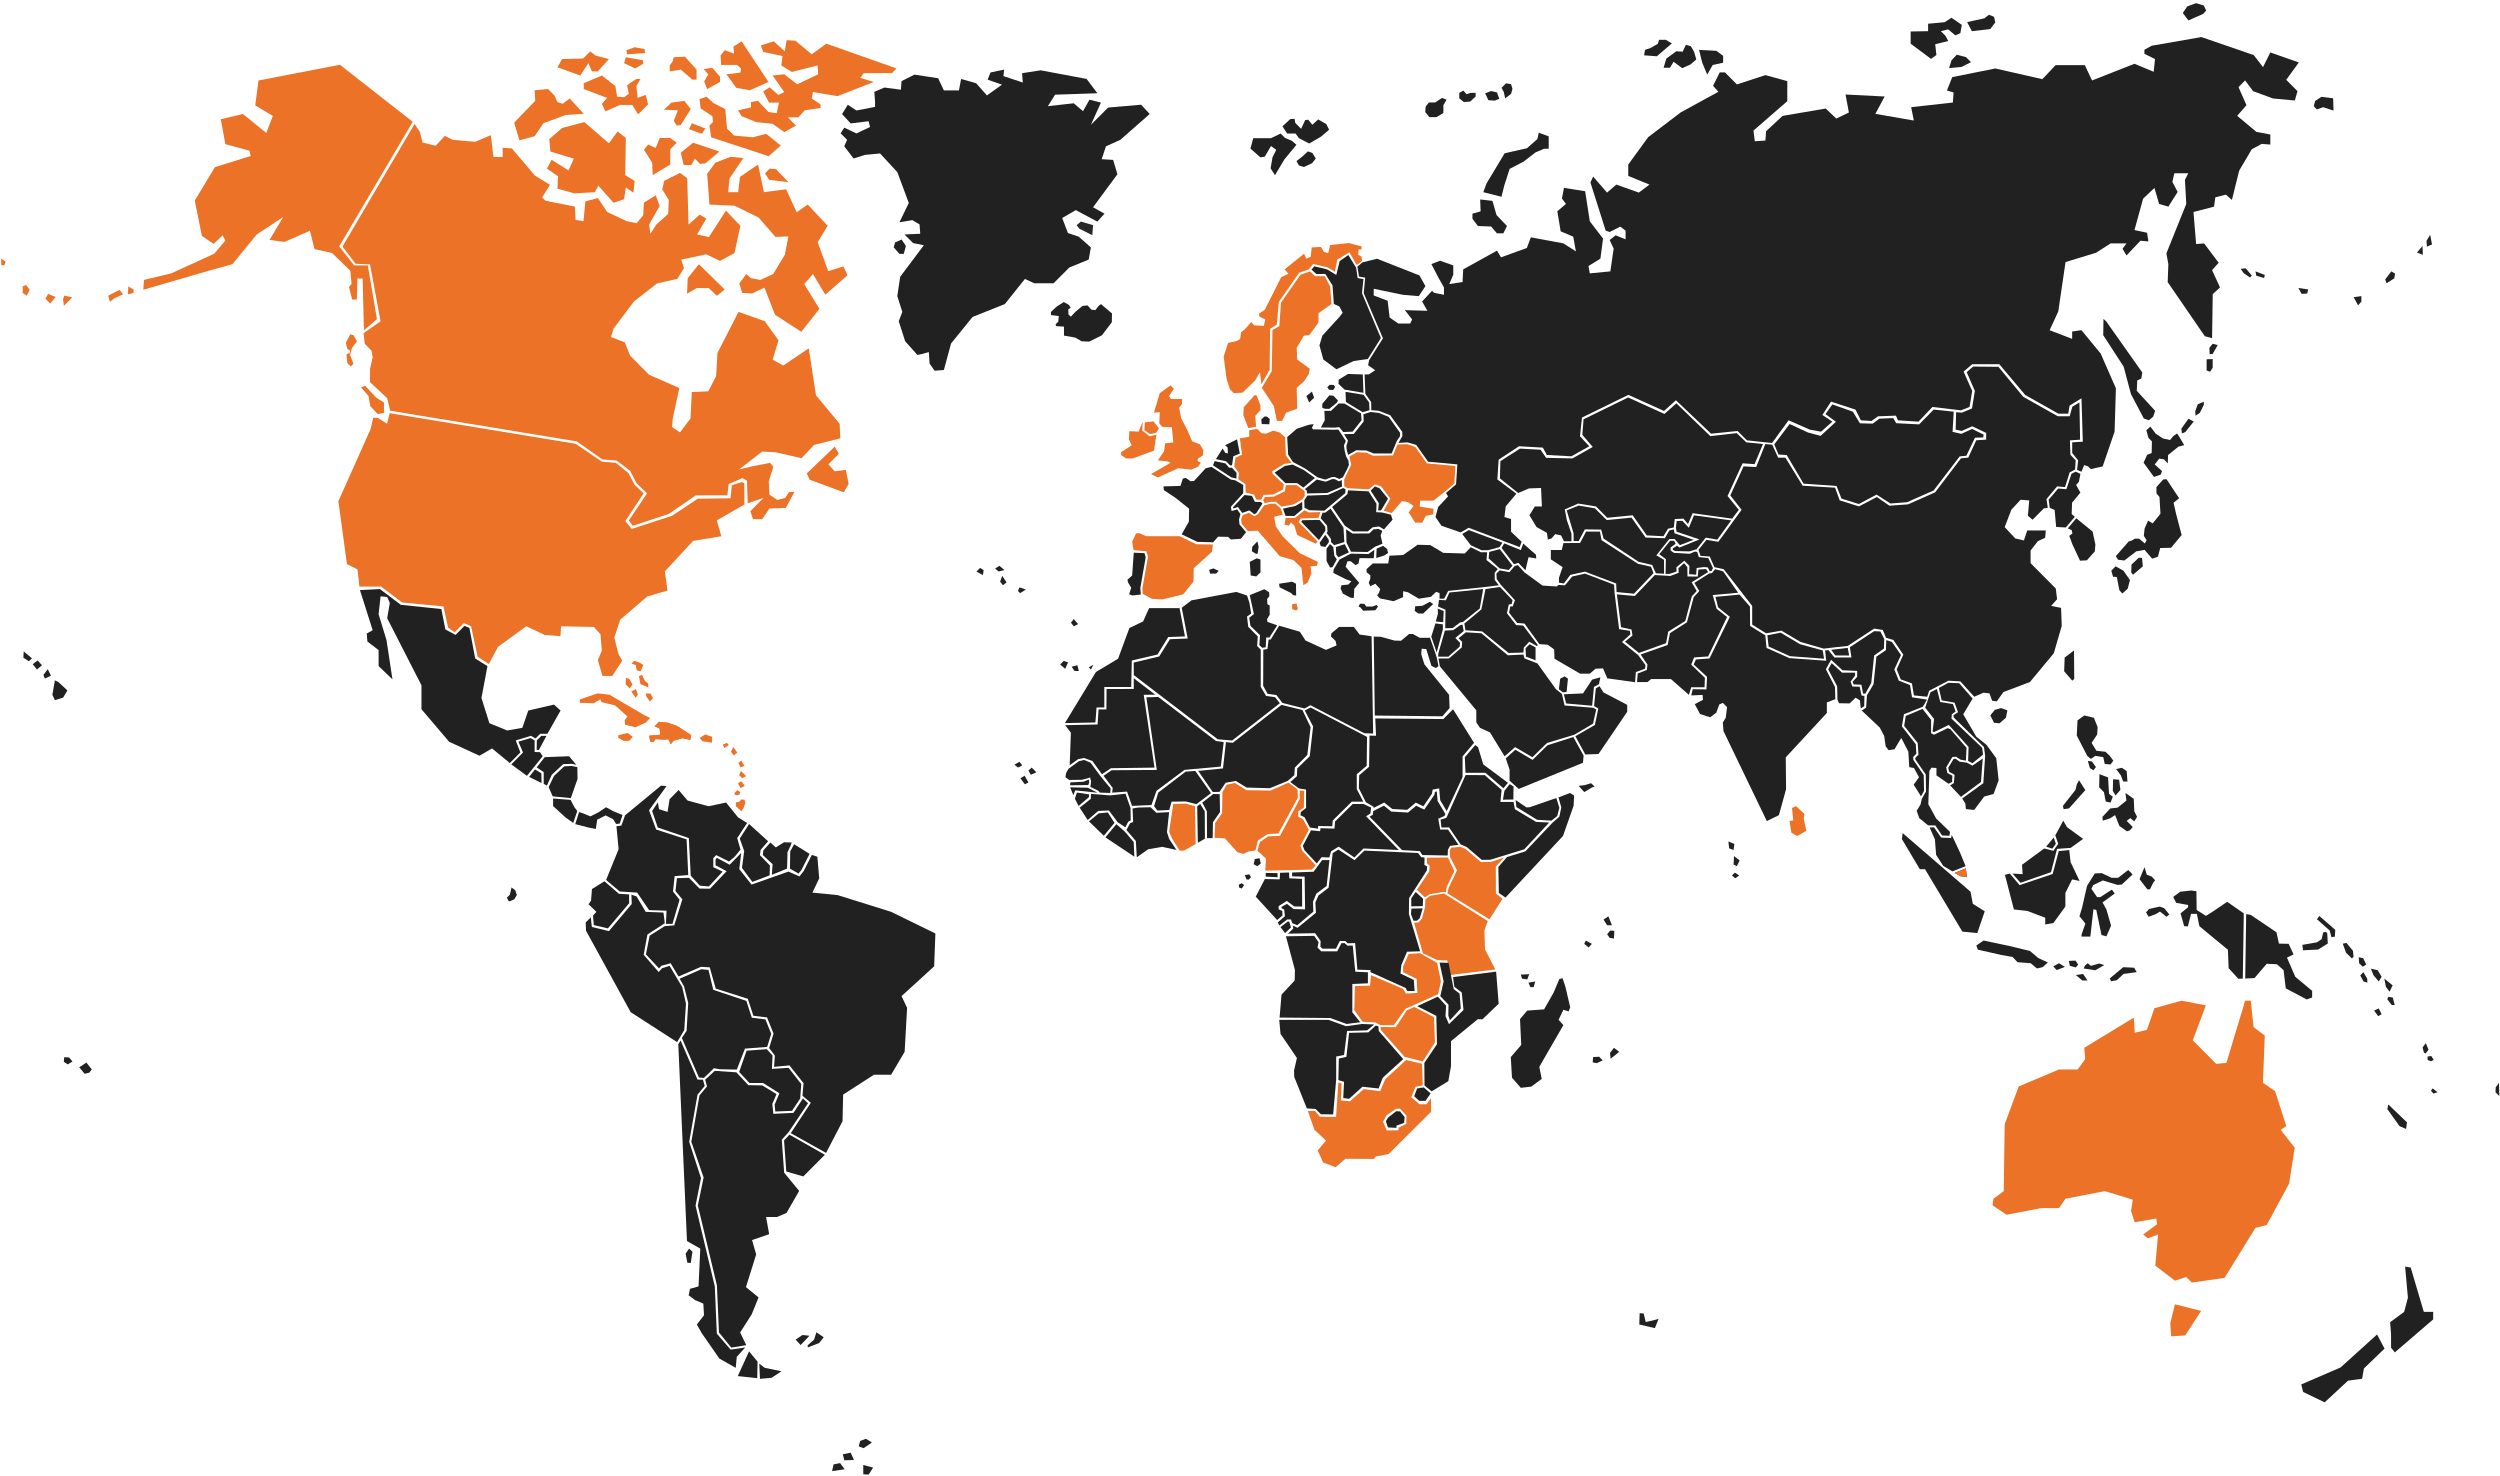 <svg id="images-img-map-online" xmlns="http://www.w3.org/2000/svg" width="569" height="336" viewBox="0 0 569 336">
    <g fill="none" fill-rule="evenodd">
        <path fill="#212121" fill-rule="nonzero" d="M467.186 198.918L459.666 201.457 457.415 198.816 456.322 199.116 458.363 206.991 461.418 207.333 465.494 208.876 465.494 210.418 467.36 210.076 470.079 206.313 470.079 203.234 471.61 200.155 473.308 200.497 471.268 196.217 470.956 193.462 468.573 193.708zM511.014 222.717L513.126 222.603 515.905 219.355 518.24 219.469 519.741 220.814 520.239 224.955 525.017 227.476 526.241 227.026 526.241 225.514 522.406 222.32 520.515 217.951 522.015 217.225 520.905 214.818 518.684 214.764 518.126 212.189 512.238 208.216 511.236 208.047zM84.822 143.435L83.471 144.191 83.621 146.004 86.172 147.966 86.172 151.598 89.323 154.623 87.973 145.704 86.172 139.803 86.622 135.722 88.123 135.872 88.723 137.235 88.123 140.71 95.926 155.979 95.926 161.423 102.228 168.83 109.13 172.005 111.981 170.342 116.033 173.667 118.434 171.249 117.383 168.524 120.834 167.467 121.885 168.073 122.935 167.017 124.586 167.017 127.587 161.723 126.086 160.361 120.234 161.723 118.884 165.655 115.433 166.261 111.381 164.598 109.581 158.854 110.943 151.61 108.158 149.875 106.832 142.919 105.721 142.444 103.692 144.503 101.364 143.261 100.451 138.621 91.226 137.655 86.46 134.071 81.923 134.306zM306.81 85.106L304.679 86.409 304.649 87.375 306.03 88.678 310.321 89.404 310.171 85.226zM281.379 134.72L271.187 136.634 268.967 138.321 270.323 145.325 266.272 145.487 263.835 149.407 258.031 150.799 258.049 153.65 277.165 168.265 280.425 168.542 291.294 160.049 290.208 158.68 288.167 158.404 286.943 156.351 286.943 147.858 286.127 147.036 286.265 144.845 284.092 142.654 283.822 140.326 284.77 139.641 284.362 137.175 283.828 135.542z"/>
        <path fill="#212121" fill-rule="nonzero" d="M261.536 138.417L260.179 141.43 257.052 142.937 254.471 149.923 249.442 152.936 242.377 164.574 249.31 164.436 249.58 161.015 251.344 161.015 251.344 156.357 257.46 156.357 257.599 150.331 263.445 148.963 265.893 144.989 269.699 144.851 268.468 138.417z"/>
        <path fill="#212121" fill-rule="nonzero" d="M243.734 166.765L243.464 174.16 245.366 172.791 246.723 172.515 248.625 173.199 250.798 176.212 252.839 174.844 262.76 174.706 260.311 158.134 262.94 158.122 258.043 154.371 258.049 156.807 251.849 156.813 251.819 161.465 250.036 161.459 249.808 164.892 242.425 165.054z"/>
        <path fill="#212121" fill-rule="nonzero" d="M243.193 174.97L242.653 175.93 242.485 176.891 243.356 177.515 246.261 177.473 248.127 176.969 248.337 177.887 248.169 179.099 249.952 179.976 250.324 180.396 252.689 180.48 252.773 179.435 250.612 176.843 248.205 173.583 246.711 172.959 245.558 173.253z"/>
        <path fill="#212121" fill-rule="nonzero" d="M243.542 178.733L247.695 178.673 247.905 178.055 247.815 177.431 246.621 177.917 243.62 178.067zM244.304 181.002L244.718 179.886 249.766 180.414 247.581 179.291 243.56 179.195z"/>
        <path fill="#212121" fill-rule="nonzero" d="M245.486 183.445L247.845 181.416 247.869 180.792 245.09 180.39 244.646 181.782z"/>
        <path fill="#212121" fill-rule="nonzero" d="M247.563 186.638L249.94 184.573 252.377 184.465 254.405 187.16 256.128 188.295 256.776 187.034 257.352 186.71 257.31 183.937 256.164 180.648 252.647 181.038 248.295 180.69 248.271 181.806 245.738 183.829z"/>
        <path fill="#212121" fill-rule="nonzero" d="M251.236 190.221L253.655 187.286 252.143 184.915 250.06 185.125 247.845 186.944zM258.181 194.987L258.025 191.65 256.032 189.303 254.087 187.58 251.59 190.581z"/>
        <path fill="#212121" fill-rule="nonzero" d="M261.302 193.3L264.495 192.742 267.754 193.444 266.092 190.929 265.605 189.393 266.092 184.849 263.181 184.987 261.86 183.727 259.087 183.799 257.767 184.009 257.905 187.082 257.208 187.364 256.374 188.901 258.523 191.416 258.733 195.119zM253.013 175.3L263.289 175.24 260.912 158.71 263.625 158.632 276.751 168.65 278.516 168.902 277.85 174.472 269.597 175.222 263.229 179.976 262.07 183.229 257.647 183.415 256.518 180.168 253.127 180.408 253.259 179.345 251.164 176.566z"/>
        <path fill="#212121" fill-rule="nonzero" d="M272.034 175.456L275.617 180.522 272.292 183.031 269.885 182.412 266.65 182.454 266.128 184.351 263.415 184.483 262.67 183.469 263.631 180.384 269.849 175.63zM277.562 180.228L278.942 178.157 281.259 177.743 283.726 179.249 288.99 179.399 293.059 177.743 294.59 176.428 294.704 174.7 297.543 171.837 298.293 165.517 296.426 161.603 291.649 160.439 280.593 169.058 279.026 168.908 278.354 174.892 272.712 175.456 276.031 180.264z"/>
        <path fill="#EB7227" fill-rule="nonzero" d="M266.77 190.875L268.522 193.624 269.495 193.588 272.148 192.082 271.962 183.505 269.909 182.905 267.034 182.983 266.098 189.297z"/>
        <path fill="#212121" fill-rule="nonzero" d="M274.236 190.875L274.2 184.663 273.156 182.971 272.484 183.535 272.628 191.818z"/>
        <path fill="#212121" fill-rule="nonzero" d="M275.995 190.761L276.067 187.148 277.676 184.813 277.604 180.75 276.145 180.714 273.642 182.671 274.687 184.663 274.723 190.761z"/>
        <path fill="#EB7227" fill-rule="nonzero" d="M278.792 190.803L281.631 193.967 283.011 194.345 284.092 193.816 285.736 193.588 286.295 191.296 288.533 189.825 290.958 189.711 295.4 181.542 295.328 179.7 293.275 178.121 289.17 179.928 283.678 179.85 281.061 178.193 279.194 178.607 278.222 180.3 278.15 185.077 276.583 187.298 276.439 190.689z"/>
        <path fill="#212121" fill-rule="nonzero" d="M287.765 134.107L288.858 134.816 288.9 135.68 288.389 136.346 288.467 137.529 288.978 137.805 288.978 139.93 288.389 140.914 288.467 141.544 290.694 142.33 288.9 145.121 288.197 145.079 288.077 147.324 287.297 147.444 286.631 146.856 286.787 144.575 284.602 142.45 284.326 140.602 285.382 139.773 284.446 135.446z"/>
        <path fill="#212121" fill-rule="nonzero" d="M288.467 147.714L288.743 145.554 289.212 145.554 291.126 142.408 295.85 143.783 297.14 145.788 301.786 147.912 304.205 146.892 303.971 145.872 302.914 144.851 303.035 144.143 304.751 142.691 308.148 142.691 309.439 144.419 312.17 144.815 312.524 166.957 310.495 166.879 298.239 160.505 296.912 161.255 291.877 159.995 290.508 158.188 288.515 157.912 287.501 156.105 287.531 147.87zM314.27 144.929L317.392 145.794 318.874 145.836 320.711 144.299 321.569 144.299 323.13 145.163 325.104 145.163 325.458 145.139 326.707 148.729 327.061 149.887 327.391 151.622 326.803 152.054 325.789 151.544 324.618 147.726 323.562 147.648 323.484 148.945 324.186 151.189 329.81 158.152 329.93 161.141 328.291 163.032 312.902 162.858 312.668 144.887z"/>
        <path fill="#212121" fill-rule="nonzero" d="M295.256 174.892L298.101 172.125 298.863 165.33 296.966 161.705 298.293 161.027 311.137 167.719 311.059 174.286 308.797 176.212 308.797 179.597 310.279 182.466 307.662 182.466 303.329 186.752 303.215 188.048 300.015 188.006 299.973 188.595 298.149 188.355 296.9 185.996 295.964 185.534 296.084 184.813 297.26 183.913 297.26 179.7 295.634 179.447 293.671 177.989 295.178 176.662zM328.966 185.269L327.199 182.302 327.014 180.144 326.59 180.225 326.475 180.89 324.16 184.272 322.312 183.39 320.469 184.934 316.657 184.715 314.97 183.367 312.549 184.606 312.458 185.431 311.719 185.875 319.114 193.486 323.142 193.715 323.729 194.609 329.492 194.711 329.539 193.42 330.032 192.526 331.953 192.28 329.558 188.805 327.794 188.805 327.344 186.337 328.76 185.714z"/>
        <path fill="#212121" fill-rule="nonzero" d="M330.716 161.423L328.502 163.656 313.016 163.518 313.184 167.461 311.708 167.419 311.6 174.52 309.361 176.447 309.27 179.411 310.886 182.599 312.656 183.643 312.629 183.892 315.042 182.656 316.882 184.126 320.266 184.321 322.222 182.683 323.954 183.509 325.905 180.659 326.069 179.713 327.556 179.43 327.787 182.114 329.273 184.611 332.877 176.861 332.877 172.149 335.494 169.064z"/>
        <path fill="#EB7227" fill-rule="nonzero" d="M288.125 195.413L287.987 198.162 298.587 197.916 299.451 196.944 296.414 193.672 295.964 192.49 297.897 188.871 296.582 186.47 295.478 185.876 295.478 184.657 296.756 183.823 296.828 180.03 295.814 179.916 295.796 181.908 291.342 190.221 288.617 190.359 286.751 191.644 286.193 193.636z"/>
        <path fill="#212121" fill-rule="nonzero" d="M333.393 172.347L335.77 169.574 336.412 170.066 337.583 173.98 343.201 178.163 342.18 179.417 338.069 175.882 333.543 175.882zM342.066 182.004L344.443 181.968 344.479 179.003 343.609 178.469 342.408 179.988z"/>
        <path fill="#212121" fill-rule="nonzero" d="M333.579 176.398L337.919 176.422 341.766 179.766 341.496 182.521 344.479 182.521 344.785 184.177 349.611 187.064 352.588 187.214 346.928 193.294 339.155 195.689 337.229 195.689 333.795 192.76 332.439 192.19 329.81 188.319 328.075 188.343 327.871 186.566 329.21 186.122z"/>
        <path fill="#212121" fill-rule="nonzero" d="M347.414 183.757L348.14 183.721 354.221 181.632 354.911 183.859 354.425 185.738 353.11 186.782 349.827 186.572 345.127 183.685 344.965 182.088zM360.577 180.282L362.305 179.237 362.93 179.027 362.137 178.259 360.619 178.709 359.298 178.853z"/>
        <path fill="#212121" fill-rule="nonzero" d="M357.33 180.486L358.26 181.044 358.158 183.373 355.739 190.263 342.648 204.284 341.13 203.24 341.028 197.322 342.997 195.059 347.174 193.768 353.302 187.298 354.905 185.87 355.355 183.781 354.707 181.494zM299.697 196.523L300.802 195.095 302.56 195.167 302.938 193.774 304.667 192.694 308.256 195.167 310.327 193.114 318.364 193.468 310.909 185.774 311.912 185.149 312.05 183.793 310.357 182.995 307.872 182.995 303.869 186.962 303.731 188.595 300.556 188.493 300.454 189.189 298.383 188.979 296.516 192.526 296.9 193.498zM282.633 201.013L283.15 201.433 282.633 202.231 282.009 201.985 281.943 201.361zM284.368 198.996L284.716 199.657 284.2 200.215 283.684 200.143 283.33 199.17zM285.328 196.697L286.157 197.148 286.949 196.553 286.673 195.335 285.604 195.515zM291.264 200.143L287.879 200.071 285.808 204.074 290.676 209.398 291.883 208.39 291.847 207.345 291.018 206.961 291.018 206.229 292.885 205.046 294.542 206.301 296.372 206.337 296.336 200.041 293.437 199.903 293.401 198.582 291.336 198.648z"/>
        <path fill="#212121" fill-rule="nonzero" d="M288.059 199.518L290.784 199.657 290.748 198.714 288.095 198.684zM294.067 199.452L296.936 199.524 297.038 206.973 294.415 206.901 292.897 205.719 291.721 206.379 291.667 206.709 292.273 207.003 292.447 208.534 290.826 209.926 291.174 210.658 292.969 209.266 293.833 209.266 294.109 210.1 295.25 210.586 298.911 207.489 298.839 205.226 299.601 203.384 301.948 201.643 302.578 195.755 300.91 195.761 298.977 198.408 294.103 198.582z"/>
        <path fill="#212121" fill-rule="nonzero" d="M292.477 212.369L293.827 211.091 293.431 209.764 293.095 209.74 291.432 211.013zM299.319 212.393L300.574 214.176 300.526 215.49 300.988 215.91 304.061 215.91 304.943 214.176 306.198 214.176 306.708 214.692 308.43 214.644 308.941 220.694 311.918 220.79 311.918 221.258 319.918 224.865 320.291 225.568 321.965 225.568 321.779 223.035 318.754 221.582 318.94 219.662 320.243 216.612 323.22 216.516 320.663 208.029 320.711 204.422 324.756 198.096 324.804 197.208 324.198 196.878 324.222 195.161 323.484 195.095 322.739 194.147 310.525 193.594 308.286 195.773 304.619 193.36 303.329 194.153 302.392 202.033 300.075 203.822 299.379 205.407 299.505 207.753 295.328 211.169 294.217 210.664 294.367 211.319 293.131 212.501z"/>
        <path fill="#212121" fill-rule="nonzero" d="M323.892 204.566L323.82 206.229 321.203 206.283 321.203 204.446 322.205 203.012zM323.802 206.745L323.136 208.99 322.487 209.554 321.695 209.554 321.131 208.035 321.239 206.799z"/>
        <path fill="#EB7227" fill-rule="nonzero" d="M324.312 204.23L325.452 203.504 328.537 203 329.066 203.054 329.264 201.883 331.004 198.222 329.54 195.173 324.792 195.203 324.762 196.457 325.398 197.07 325.302 198.324 322.493 202.526z"/>
        <path fill="#EB7227" fill-rule="nonzero" d="M331.611 198.096L329.696 202.111 329.444 203.33 339.005 209.242 341.97 204.584 340.47 203.366 340.44 197.232 342.318 195.179 339.323 196.175 337.06 196.205 333.519 193.216 332.403 192.736 330.332 192.928 329.966 193.54 330.014 194.981zM340.344 220.646L337.985 216.084 337.859 211.715 338.621 209.626 328.646 203.36 325.518 203.876 324.432 204.68 324.336 206.511 323.634 209.05 322.901 209.92 321.851 210.016 323.862 216.985 327.145 218.527 329.408 218.593 329.858 221.93z"/>
        <path fill="#EB7227" fill-rule="nonzero" d="M310.141 232.542L313.088 232.722 314.132 233.298 317.217 233.334 319.876 229.607 327.307 226.282 327.955 223.353 327.091 219.157 323.214 216.949 320.627 217.129 319.336 219.986 319.372 221.288 322.421 222.771 322.601 225.994 319.978 226.138 319.33 225.051 312.044 221.942 311.828 224.331 308.382 224.439 308.238 229.901z"/>
        <path fill="#212121" fill-rule="nonzero" d="M294.722 220.742L294.674 223.155 291.679 226.372 291.228 231.6 302.752 231.702 306.498 233.058 309.589 232.656 307.788 230.399 307.794 223.953 311.335 223.803 311.335 221.288 308.46 221.168 307.884 215.214 306.672 215.232 306.018 214.644 305.303 214.68 304.355 216.516 300.706 216.516 299.859 215.664 300.111 214.458 299.115 212.999 292.675 213.101zM329.678 228.671L329.642 231.168 330.002 232.218 332.481 229.541 332.193 226.138 330.866 225.123 329.684 219.151 327.637 219.079 328.567 223.383 327.811 226.72z"/>
        <path fill="#212121" fill-rule="nonzero" d="M325.831 248.394L329.636 246.077 330.248 242.638 330.248 236.96 336.352 231.966 337.397 232.002 341.094 228.455 340.518 221.144 330.716 222.381 331.004 224.589 332.691 225.892 333.087 229.871 329.786 233.094 328.994 231.288 329.138 228.899 327.235 226.834 322.565 229.007 326.911 231.216 327.055 237.656 324.18 241.923 324.216 247.055z"/>
        <path fill="#EB7227" fill-rule="nonzero" d="M319.69 240.543L323.82 241.593 326.587 237.254 326.371 231.504 321.881 229.187 320.195 229.949 317.68 233.785 314.198 233.749 314.306 234.463z"/>
        <path fill="#212121" fill-rule="nonzero" d="M299.445 252.409L300.628 253.603 303.431 253.64 304.115 245.681 304.115 240.471 305.91 240.111 306.594 234.649 311.155 234.505 312.77 233.166 310.039 233.058 306.342 233.562 302.356 232.116 291.156 232.116 291.444 235.297 295.178 240.795 294.53 243.616 294.566 245.099 297.435 252.265z"/>
        <path fill="#212121" fill-rule="nonzero" d="M305.904 246.221L305.723 249.912 307.05 250.092 310.099 247.343 313.76 247.739 314.733 245.279 319.366 241.047 313.802 234.643 313.73 233.592 313.118 233.412 311.431 234.967 307.05 235.075 306.438 240.537 304.715 240.933 304.613 245.825zM322.529 247.739L321.881 249.51 323.034 250.56 324.432 250.56 325.614 248.862 324.036 247.487zM317.788 252.913L318.652 252.949 319.696 254.252 319.588 255.554 317.83 256.202 317.83 256.707 315.891 256.599 315.423 255.188 315.957 254.324z"/>
        <path fill="#EB7227" fill-rule="nonzero" d="M315.267 245.645l-1.129 2.707-3.757-.469-3.127 2.78-2.077-.205.168-3.841-.738-.258-.516 7.857-3.685-.036-1.11-1.309-1.627-.018 1.482 4.256 2.647 2.503-1.89 2.202 1.224 2.761 2.833 1.08 2.257-1.92 6.464.036.462-.576 2.87-.504 9.704-9.664-.036-3.043-1.038 1.345h-1.554l-1.891-1.585.96-2.389 1.65-.336-.15-4.91-3.655-.846-4.741 4.382zm3.373 6.686l1.47 1.597-.041 1.848-1.723.87-.108.613-2.63.03-.821-1.98.75-1.453 2.197-1.489.906-.036z"/>
        <path fill="#212121" fill-rule="nonzero" d="M191.329 30.355L192.8 31.826 192.146 33.296 194.27 36.069 196.881 35.253 200.308 34.929 204.228 39.172 206.839 46.189 204.72 50.594 207.655 50.102 209.288 51.08 209.45 53.205 205.86 53.367 207.817 55.324 210.266 55.816 204.882 62.994 204.228 67.4 205.368 70.989 204.552 73.114 206.022 77.682 208.795 80.785 209.612 80.623 211.406 80.131 211.568 82.741 212.709 84.374 214.828 84.212 216.46 78.174 221.358 72.136 228.704 69.201 233.272 63.487 235.391 64.465 239.796 64.465 243.386 60.876 247.791 59.081 248.283 56.308 245.51 53.859 243.061 53.043 241.753 49.616 244.856 47.821 249.754 50.432 251.386 48.637 248.775 47.167 254.327 39.658 253.349 36.393 250.738 36.231 251.716 33.296 254.982 31.826 261.674 25.949 259.717 23.831 252.209 24.485 248.289 28.404 250.576 23.345 247.965 22.69 246.495 25.301 244.376 23.507 238.5 24.161 240.132 21.55 249.76 21.226 247.311 17.961 236.867 16.004 232.624 16.658 232.786 18.783 228.38 17.312 228.542 15.842 225.439 16.496 224.785 18.129 228.05 19.269 224.623 21.718 222.174 18.945 218.747 17.967 218.255 20.578 214.828 20.578 213.519 17.805 208.135 16.988 205.2 18.459 205.038 20.416 201.287 19.923 199 20.902 199.162 23.189 199.162 24.329 194.919 25.145 192.962 23.843 191.653 25.961 193.61 28.086 197.691 27.594 198.016 28.903 194.913 30.373 192.146 29.053z"/>
        <path fill="#212121" fill-rule="nonzero" d="M206.184 55.984L205.692 57.779 204.714 57.779 203.405 56.308 203.73 55.168 205.206 54.514z"/>
        <path fill="#282828" fill-rule="nonzero" d="M248.781 51.248L248.619 53.535 245.684 52.065 245.03 51.248 246.008 50.432z"/>
        <path fill="#212121" fill-rule="nonzero" d="M189.715 333.3L189.385 334.83 192.242 334.41 191.209 332.999zM191.827 330.983L192.17 332.369 194.354 332.291 193.622 330.641zM196.485 335.556L197.715 335.61 198.712 334.026 196.473 333.42zM195.771 327.97L195.441 329.194 196.563 329.602 198.448 328.306 197.067 327.459z"/>
        <path fill="#EB7227" fill-rule="nonzero" d="M456.052 271.112L453.711 272.828 453.501 274.329 456.695 276.472 464.575 274.971 468.621 274.971 470.109 272.822 479.052 271.106 485.439 273.038 485.012 275.613 485.865 278.188 490.762 277.33 490.973 278.614 487.779 280.973 488.842 281.831 491.183 280.973 490.546 288.056 495.018 291.489 497.575 290.631 498.853 291.915 506.308 290.841 513.336 279.467 515.893 278.824 521.001 269.383 522.28 261.232 519.086 257.157 520.365 256.298 517.808 248.358 515.041 246.425 515.467 235.699 512.91 233.767 512.274 227.758 510.996 227.758 506.734 241.917 504.393 242.133 499.069 236.768 502.052 228.827 496.519 227.752 490.342 229.469 488.638 234.403 485.871 235.045 485.661 231.612 474.377 238.478 474.587 241.053 472.882 243.412 468.621 243.412 459.461 247.271 456.262 255.878zM493.956 301.152L494.166 304.153 497.359 303.937 500.978 298.361 495.018 296.861z"/>
        <path fill="#212121" fill-rule="nonzero" d="M548.041 295.36L547.188 298.577 543.995 300.936 544.205 303.727 544.205 306.728 545.058 307.803 553.791 300.294 553.791 298.577 551.66 298.577 548.677 288.494 547.404 288.278zM542.723 306.944L538.035 311.452 537.609 313.811 534.416 314.237 529.092 319.171 524.194 316.812 523.768 315.095 532.711 311.236 541.018 303.727zM543.365 252.445L546.132 256.304 547.62 256.947 547.831 255.446 543.575 251.371zM432.872 190.977L436.948 197.826 438.136 197.826 446.629 212.033 450.026 212.375 451.725 207.411 449.006 205.701 448.496 202.964 433.04 189.609zM459.858 200.917L466.808 198.51 468.183 193.204 471.28 192.982 474.113 190.929 470.439 188.253 469.599 186.782 467.786 190.125 468.453 192.046 467.348 193.648 465.266 193.114 460.218 196.818 460.35 198.96 458.045 198.822z"/>
        <path fill="#212121" fill-rule="nonzero" d="M465.698 192.712L467.114 193.156 467.912 192.04 467.426 190.617zM474.641 210.202L473.759 212.699 473.759 213.173 475.763 213.173 476.471 206.931 477.12 207.111 478.296 212.813 479.419 213.113 480.481 210.676 479.419 206.991 478.536 205.389 481.309 203.366 480.661 202.472 478.008 204.194 477.3 204.194 476.003 202.291 476.417 201.457 478.602 200.389 481.903 201.397 482.906 201.337 485.385 199.02 484.382 198.012 482.083 199.795 480.607 199.795 478.368 198.726 476.778 198.786 475.007 201.637 473.885 206.571 473.284 208.54zM486.963 200.101L488.734 202.417 489.322 202.417 490.09 200.875 490.504 200.341 489.736 199.506 488.614 199.092 488.086 197.37zM489.148 206.877L488.44 207.651 489.028 208.66 490.618 208.065 491.621 207.471 493.097 208.66 493.746 208.126 492.569 206.697 491.567 206.343zM449.81 215.196L450.164 216.144 455.416 217.333 458.069 217.807 459.191 218.995 462.198 219.235 463.615 220.424 464.911 220.124 466.094 219.055 463.909 218.047 462.024 216.444 457.127 215.256 451.461 214.068zM467.33 219.95L468.099 220.784 469.983 220.07 468.627 219.235zM471.1 219.83L472.456 220.184 472.984 219.53 472.396 218.635 470.866 218.701zM472.462 221.912L473.939 223.161 475.115 223.161 474.113 221.672zM474.227 220.424L476.88 220.838 478.944 219.65 477.768 219.295 475.883 219.83 475.175 219.235 474.581 219.71zM480.187 222.687L480.481 223.341 481.777 223.101 483.308 221.672 486.315 221.258 485.727 220.25 483.254 220.13zM527.345 209.224L530.232 211.781 530.629 213.281 531.415 213.191 531.505 211.649 530.629 210.856 527.874 208.474zM528.75 212.225L528.402 213.767 527.309 214.476 524.026 215.052 524.158 216.288 527.615 216.114 529.806 214.746 529.674 212.363 529.32 212.093zM533.96 216.853L535.274 218.131 535.67 217.777 535.538 216.408 534.05 214.602 533.215 214.782zM536.937 219.235L537.771 220.028 538.557 219.542 537.855 218.083 536.847 217.867zM537.195 222.014L537.939 223.383 538.815 223.647 538.773 222.723 537.897 221.264zM540.22 221.972L541.402 223.383 542.057 222.326 541.18 220.826 539.608 220.472zM543.023 224.577L543.857 225.724 544.559 224.271 542.675 222.723zM543.329 227.398L544.337 228.725 545.04 228.767 544.601 227.044 543.635 226.87zM540.352 229.997L541.27 231.276 542.057 230.831 541.402 229.511zM551.372 238.412L551.684 239.535 552.056 239.787 552.734 238.91 552.116 237.416zM552.548 241.281L553.352 241.533 553.911 241.221 553.352 240.345 552.488 240.471zM553.292 248.274L553.851 248.898 554.781 248.586 553.665 247.709zM568.028 247.457L567.968 248.58 568.832 249.456 568.772 246.461zM472.672 178.565L472.384 179.778 469.515 183.421 469.689 184.171 470.896 183.997 474.623 179.832 473.188 177.581zM477.774 179.201L478.866 180.3 479.268 182.436 480.361 182.671 480.877 181.338 480.019 180.702 479.791 176.945 477.834 176.194zM480.877 180.012L481.507 181.05 482.6 179.778 482.312 177.467 480.937 177.353zM482.714 176.482L483.23 177.869 484.208 177.869 484.034 175.498 482.942 174.748 481.621 175.036zM483.974 182.208L481.963 183.829 480.301 184.003 478.524 185.912 478.584 186.782 480.247 186.26 481.393 185.51 482.372 187.994 484.094 189.207 484.784 188.973 485.415 188.223 484.04 186.836 484.844 186.2 485.763 186.95 486.393 185.912 485.763 184.639 485.649 181.806 483.746 180.474zM472.846 163.938L472.672 167.407 475.085 172.089 475.889 172.725 476.922 172.029 478.698 172.317 479.04 173.877 480.361 173.992 480.991 173.127 480.187 172.029 479.208 171.104 477.144 170.876 476.051 169.082 477.312 167.173 477.426 165.499 476.568 163.362 474.395 162.84zM475.655 174.808L476.459 175.33 477.036 174.58 476.117 173.307 475.199 173.187zM454.024 161.561L452.991 162.834 453.85 164.508 455.11 164.622 456.544 163.35 456.887 161.675 455.458 161.159zM469.917 149.659L469.803 152.78 471.64 154.917 472.096 154.515 472.042 148.038zM480.529 129.882L480.931 131.268 481.789 131.329 482.366 134.336 483.056 135.086 484.262 133.987 484.778 132.019 483.284 129.882 481.507 128.898zM485.127 128.496L485.066 130.29 485.469 130.812 487.707 128.904 487.533 126.995 486.789 126.935z"/>
        <path fill="#212121" fill-rule="nonzero" d="M481.561 126.587L482.077 127.397 483.512 127.571 486.207 125.488 488.104 125.14 489.826 127.163 491.147 126.701 491.663 124.732 494.13 124.672 496.543 121.779 495.282 116.977 494.706 114.433 495.966 113.394 493.097 109.061 492.353 109.121 490.805 110.855 490.805 112.302 491.495 113.112 491.723 116.929 489.946 119.126 488.914 118.49 488.11 120.285 487.936 121.959 488.566 122.944 488.164 123.694 486.843 122.595 485.925 122.595 485.121 123.058 484.49 123.232zM488.512 97.909L488.974 99.643 489.778 100.454 489.718 103.113 488.686 103.515 487.881 105.309 490.234 108.545 491.783 108.022 492.071 107.212 490.408 105.712 491.441 104.379 492.533 104.553 493.391 105.477 493.451 103.569 495.804 101.66 497.125 101.312 496.032 99.463 495.516 98.653 494.658 99.229 493.914 100.154 492.305 99.805 490.642 98.707 489.43 97.098zM496.483 97.561L496.597 98.659 497.401 98.311 499.291 95.94 498.091 95.304zM499.64 93.569L499.7 94.608 500.678 93.971 501.596 92.123 501.596 91.432 500.216 92.009zM502.857 79.17L502.917 80.617 503.607 80.557 504.753 78.534 503.601 78.246zM502.227 84.32L503.031 84.608 503.607 83.684 503.607 81.721 502.227 81.775zM478.698 76.283L483.344 83.456 485.006 89.698 487.936 95.25 489.082 95.652 490.06 94.842 490.516 93.509 486.327 88.942 486.441 86.571 487.359 86.169 487.587 84.782 479.382 73.162 478.752 72.58zM509.975 61.188L510.665 62.172 512.1 63.157 512.502 62.694 511.122 61.074zM513.529 62.754L515.305 63.277 515.479 62.58 513.354 61.77zM523.858 66.89L525.107 66.806 525.359 65.882 523.108 65.545zM536.697 69.495L537.447 68.654 537.447 67.394 535.694 67.646zM542.861 63.613L543.191 64.453 544.944 63.361 545.112 62.268 544.277 61.764zM550.111 57.485L551.444 57.989 551.36 55.972zM552.278 54.796L552.362 56.14 553.527 55.636 553.112 53.451zM526.943 22.966L526.607 24.143 527.273 24.899 528.774 24.395 530.274 24.899 531.109 25.151 531.025 22.378 528.36 22.042z"/>
        <path fill="#EB7227" fill-rule="nonzero" d="M29.104 66.986L30.401 66.686 30.401 65.882 29.206 65.179zM24.621 67.292L25.023 68.696 26.019 67.892 28.012 66.986 27.214 65.984zM14.645 67.286L14.345 68.09 14.543 69.597 16.44 67.688zM10.948 66.89L10.348 67.994 11.446 69.099 12.646 67.592zM5.966 64.879L5.168 65.179 5.168 66.686 6.068 67.286 6.764 65.984zM1.278 59.549L.978 60.354.282 60.354.282 58.847z"/>
        <path fill="#212121" fill-rule="nonzero" d="M373.097 301.452L376.662 302.281 377.485 300.162 376.206 300.528 374.562 300.894 374.105 298.961 373.187 298.877zM366.423 239.673L366.603 240.963 368.524 239.396 367.335 238.478zM362.587 240.597L362.497 241.791 363.41 241.977 364.778 241.335 363.956 240.507zM353.626 225.868L351.436 229.733 347.6 230.009 345.956 231.942 346.232 237.836 343.855 240.597 344.131 245.291 346.142 247.589 348.519 247.313 350.895 245.561 350.349 242.8 355.829 233.316 354.731 232.122 355.829 229.823 357.017 230.189 357.384 229.271 356.285 224.577 355.643 222.645 354.905 222.831zM346.412 222.735L347.6 222.921 348.056 221.726 346.136 221.816zM348.326 224.673L349.059 224.673 349.425 223.383 347.87 223.659zM360.571 214.818L361.573 215.646 362.305 214.818 360.937 214.08zM364.958 209.296L365.781 210.586 366.879 210.586 366.057 208.558zM365.781 212.609L366.327 213.437 367.329 213.623 367.419 211.871 366.513 211.781zM393.558 193.09L394.561 193.456 394.741 192.076 393.378 191.524zM394.567 196.77L395.299 197.136 395.941 195.845 394.657 194.837zM394.201 199.254L394.933 199.897 395.845 199.254 394.843 198.612zM222.246 130.08L223.711 130.902 223.873 129.756 223.062 129.258zM226.484 129.42L227.3 130.074 228.602 129.744 227.462 128.766zM227.624 132.379L228.272 133.201 229.089 132.547 228.11 131.064zM231.693 134.51L232.18 135.002 233.482 134.18 232.018 133.687zM243.746 141.724L244.394 142.546 245.372 142.054 244.394 140.902zM247.809 151.898L248.295 152.39 248.859 151.292zM243.908 151.736L244.556 152.72 245.534 152.72 245.21 151.406zM241.297 151.244L242.437 152.228 243.085 150.751 242.113 150.421zM230.877 174.04L231.693 174.694 232.672 174.202 232.018 173.385zM234.076 175.366L234.604 176.344 235.877 175.774 234.821 174.706zM232.24 177.131L233.266 178.505 234.076 178.079 233.194 176.56zM5.318 149.671L6.542 150.493 7.275 149.839 5.402 148.272zM7.437 151.153L8.415 152.384 9.555 151.4 8.577 150.331zM9.885 153.614L10.21 154.437 11.596 153.782 10.864 152.3zM11.92 158.128L12.49 159.358 14.363 158.782 15.341 157.138 13.301 155.247 12.49 154.845zM14.615 240.609L14.531 241.677 15.425 242.254 16.488 241.599 15.756 240.693zM18.036 242.914L19.261 244.39 20.323 244.144 20.893 243.406 19.669 241.845z"/>
        <path fill="#EB7227" fill-rule="nonzero" d="M164.518 169.454L164.836 170.252 165.892 169.562 165.682 169.346 165.418 169.082zM166.372 171.11L167.009 171.963 167.801 171.273 166.901 169.988zM168.065 173.667L168.539 174.628 169.44 174.364 168.701 173.079zM168.221 176.386L168.911 177.131 169.812 176.65 168.647 175.48zM167.963 178.307L168.545 179.375 169.5 178.841 168.701 177.773zM167.111 180.54L167.375 180.966 168.221 180.966 168.485 180.27 167.801 179.85zM168.167 182.521L167.477 182.629 167.477 183.481 168.749 184.651 169.278 183.799 169.596 182.839 169.488 182.04 168.803 181.932zM160.502 167.161L159.23 167.959 159.866 168.704 162.033 169.022 162.087 167.695zM148.972 165.312L150.119 165.781 150.287 167.215 147.748 167.437 148.006 168.818 148.744 168.872 149.17 168.235 152.135 168.332 152.67 169.358 153.354 168.554 155.353 168.013 157.111 168.386 157.315 167.323 154.146 165.252 152.093 164.484 149.975 164.286z"/>
        <path fill="#EB7227" fill-rule="nonzero" d="M154.146 165.246L152.646 164.736 152.141 168.338 152.67 169.352 153.36 168.554 155.371 168.019 157.117 168.392 157.321 167.323zM152.033 164.502L151.787 167.035 151.583 168.368 149.176 168.235 148.75 168.878 148.012 168.824 147.748 167.437 150.287 167.227 150.131 165.787 148.966 165.306 149.969 164.286z"/>
        <path fill="#212121" fill-rule="nonzero" d="M182.656 303.841L181.084 304.898 182.224 306.134 184.235 304.015zM185.285 304.898L183.797 306.218 183.887 306.656 186.426 305.684 187.476 304.363 185.807 303.223zM242.125 68.745L240.541 69.747 239.178 71.007 239.214 71.71 240.979 71.932 240.871 73.192 240.246 73.822 240.396 74.23 242.161 74.344 242.161 76.385 244.7 76.829 246.207 77.682 247.899 77.754 250.804 76.307 253.049 73.342 253.085 71.337 251.722 70.185 250.582 69.219 250.066 69.591 249.292 70.593 248.409 70.479 247.527 69.513 246.387 69.621 244.73 70.995 243.734 72.07 243.181 71.59 243.145 70.401 243.698 70.029 243.302 69.411zM291.468 30.391L289.272 31.459 285.238 31.459 284.602 33.812 286.865 35.811 287.855 35.667 289.272 33.242 290.472 34.1 289.62 35.811 289.194 38.308 290.184 39.874 292.309 36.309 295.07 32.954 294.007 32.03 292.459 31.387zM291.889 28.746L292.951 30.385 294.86 30.385 295.64 31.453 297.975 32.666 300.664 31.099 302.506 29.533 301.87 28.248 300.027 27.18 298.683 28.392 297.765 27.252 297.056 27.324 296.138 29.323 294.794 27.966 294.65 27.042 293.659 27.108zM296.276 35.739L295.076 36.663 295.64 37.66 296.774 38.014 298.617 37.155 299.469 36.087 298.689 34.803 297.693 34.454zM329.24 22.696L328.513 23.945 328.513 25.715 326.965 26.652 325.314 26.652 324.384 25.505 324.486 24.257 325.212 23.321 326.659 23.321 328.207 22.282zM332.133 22.384L333.165 23.219 334.612 23.116 335.854 21.97 335.854 21.136 334.72 21.136 333.789 21.448 333.063 20.614 332.133 21.136zM338.753 22.804L340.2 22.906 341.232 22.492 340.716 21.034 339.371 20.722 338.027 21.244zM342.78 18.951L341.748 19.995 342.264 20.932 342.576 22.39 343.921 21.352 344.233 20.205 343.915 19.161zM349.905 31.657L347.528 33.74 342.462 34.887 338.327 41.759 337.601 43.74 341.736 44.784 342.354 42.287 343.597 38.434 346.802 36.765 349.491 34.683 351.454 33.848 352.486 33.848 352.486 31.039 350.217 30.199zM339.677 45.714L340.608 48.944 342.985 51.44 342.156 53.109 340.71 53.109 339.365 51.548 336.37 51.446 335.128 49.778 335.128 48.631 336.988 48.109 336.886 45.402zM379.159 9.06L377.611 9.06 377.299 9.996 375.648 10.932 374.406 11.346 374.202 12.595 377.095 12.805 380.504 9.894zM382.977 11.766L381.53 11.664 379.255 13.333 378.637 15.416 380.084 15.416 380.912 14.059 382.875 15.518 384.735 14.684 386.08 13.537 385.564 11.766 384.837 10.518 383.703 10.206zM387.43 14.269L388.565 16.976 389.807 14.792 392.184 14.269 392.184 12.709 390.635 11.562 386.704 11.352zM445.026 8.039L446.173 7.565 446.509 5.662 444.156 4.036 442.608 5.056 438.838 5.398 438.838 7.097 434.865 7.163 434.865 9.942 439.51 13.399 440.723 12.517 440.453 10.074 443.418 9.33 442.812 8.177 441.737 7.091 443.412 6.683zM448.796 7.091L452.973 6.617 454.12 5.122 453.85 3.832 452.703 3.358 451.629 4.174 448.532 4.852 447.721 5.056zM445.363 12.451L444.156 13.741 443.616 15.506 446.443 15.236 448.598 14.149 447.451 12.991zM499.832.717L497.815 1.461 496.807 2.955 498.085 4.654 501.452 3.159 502.124 2.415 501.584 1.257z"/>
        <path fill="#EB7227" fill-rule="nonzero" d="M408.017 185.528L408.167 186.716 407.285 186.866 407.729 189.537 409.056 190.281 411.115 189.093 410.526 186.278 410.676 185.239 408.762 183.463 407.867 183.895zM131.956 159.971L135.15 160.031 136.656 159.154 136.89 159.797 140.023 160.559 142.808 163.074 142.172 163.95 142.286 164.946 144.609 165.529 146.932 164.478 147.976 163.428 146.469 162.666 138.697 158.104 135.972 157.81 131.956 159.208zM142.46 154.299L142.4 155.757 143.33 156.693 143.967 155.757 143.216 154.533zM143.679 157.396L144.663 158.8 145.185 158.098 144.723 156.813zM146.986 157.804L147.1 158.506 147.91 159.676 148.606 158.914 148.09 157.864zM145.767 155.703L145.419 153.89 146.115 153.596 146.812 155.001 147.508 155.529 147.568 156.465zM144.897 152.546L144.723 151.376 143.739 151.027 144.375 150.385 145.533 150.793 146.403 151.322 145.827 152.78zM140.719 167.341L140.719 167.923 141.938 168.626 143.216 168.626 144.027 167.689 142.808 166.813z"/>
        <path fill="#212121" fill-rule="nonzero" d="M496.23 202.958L494.622 204.134 495.288 205.479 498.013 205.983 498.013 206.487 496.29 207.885 497.125 210.796 497.959 210.85 498.679 207.993 500.012 207.993 500.57 210.79 507.07 216.168 507.238 220.37 509.459 222.777 510.461 222.723 510.684 207.885 506.908 205.256 503.349 207.663 502.07 208.45 499.958 207.105 499.904 202.85 498.733 202.676z"/>
        <path fill="#EB7227" fill-rule="nonzero" d="M50.25 27.138L51.288 32.81 56.768 34.304 57.062 35.499 48.917 38.038 44.326 45.648 45.952 53.709 48.617 55.498 50.694 53.559 51.288 54.754 48.767 57.737 38.99 62.214 32.766 63.709 32.615 65.948 46.985 61.77 52.909 60.125 58.389 53.409 64.463 49.382 61.354 54.604 64.763 55.054 70.543 52.515 71.581 56.692 75.579 57.587 79.726 61.614 80.02 64.597 79.426 65.341 80.164 68.174 81.203 68.174 81.353 63.397 82.535 63.397 82.829 75.185 85.794 72.646 83.717 60.408 80.608 60.408 77.199 56.08 93.939 27.72 77.349 14.738 58.833 18.321 58.094 23.993 62.092 26.382 60.609 30.265 55.285 25.943z"/>
        <path fill="#212121" fill-rule="nonzero" d="M116.051 203.63L115.361 204.326 115.835 205.178 117.053 204.698 117.635 203.684 117.263 202.616 116.423 201.979z"/>
        <path fill="#EB7227" fill-rule="nonzero" d="M121.813 22.954L117.023 27.918 118.224 31.94 121.681 31.003 123.679 28.05 128.733 26.172 132.857 25.901 129.664 22.414 128.067 23.621 126.867 23.219 126.2 21.742 124.736 20.265 121.681 20.542zM126.873 15.314L132.064 17.192 133.925 14.377 134.723 16.256 136.056 16.256 138.583 13.441 135.522 12.637 134.321 11.7 132.725 13.309 127.935 13.435zM132.863 18.933L132.863 20.271 138.187 22.282 136.986 23.621 137.784 25.361 141.11 23.885 143.907 23.885 145.239 26.027 147.502 23.747 146.968 21.598 145.107 22.27 144.843 19.587 145.773 17.979 144.843 17.979 143.378 18.915 142.712 19.449 143.114 21.328 142.052 22.132 140.455 22 140.053 19.587 136.986 17.192zM142.04 14.371L144.567 15.578 146.427 14.503 146.295 13.699 142.442 13.033zM142.574 11.424L142.706 12.361 146.83 12.091 146.698 11.154 144.435 10.752zM153.09 13.969L152.424 14.906 152.424 16.244 154.95 15.842 157.609 18.123 158.54 18.123 158.54 15.842 155.881 12.889 153.354 13.033zM161.205 16.922L160.274 18.531 160.941 20.271 163.87 18.663 163.87 17.456 162.141 15.446 160.142 15.716zM164.134 14.774L167.729 14.774 168.659 15.578 168.527 16.514 165.334 16.916 167.597 20.001 170.658 20.536 174.913 18.657 168.791 9.402 166.931 10.608 167.063 12.217 164.932 11.412 164.002 12.631zM127.941 29.125L125.012 31.675 125.276 34.49 130.6 36.099 129.399 38.782 125.54 36.369 124.478 38.38 127.005 40.12 126.873 42.935 130.732 44.01 135.39 43.74 136.188 42.263 139.645 46.153 142.04 45.348 142.442 42.665 144.171 43.872 144.435 41.189 142.304 39.85 142.436 31.405 140.575 29.929 138.583 32.612 132.995 27.786zM147.502 32.882L146.572 34.088 148.432 37.041 148.564 39.856 152.556 37.444 152.556 33.956 154.02 32.48 152.556 31.405 150.161 31.405 149.23 33.686zM154.95 34.761L155.617 37.576 157.345 37.576 158.144 36.099 159.344 37.305 160.544 37.173 163.738 34.49 157.747 32.48zM156.811 29.389L159.74 30.463 160.538 29.257 157.477 28.05zM152.82 23.357L151.091 24.965 154.284 25.097 153.354 27.51 154.02 28.584 154.95 28.452 157.213 24.833 155.749 22.954zM159.212 22.552L159.476 24.695 162.135 26.436 162.267 27.774 161.469 28.578 161.871 31.261 172.116 34.611 174.913 35.547 177.71 33.134 174.385 30.451 171.324 31.255 167.069 30.853 165.472 29.245 165.07 24.821 162.411 23.483 160.809 22.018zM166.258 35.697L162.801 37.035 160.941 39.58 161.475 46.555 167.195 46.825 172.651 49.508 176.51 53.931 179.439 53.799 178.641 57.953 175.982 62.376 173.053 63.715 170.922 63.313 169.86 62.376 168.263 64.519 168.929 66.662 171.192 66.794 173.989 65.455 176.384 71.626 182.374 75.515 186.498 70.287 183.04 64.657 185.039 62.376 187.836 67.07 192.89 62.646 191.959 60.636 188.502 61.71 186.107 55.138 188.37 51.386 183.845 46.561 181.318 48.301 178.923 43.073 173.869 43.746 172.537 37.444 168.413 40.259 168.011 43.746 165.748 43.746 166.012 40.661 169.187 35.967z"/>
        <path fill="#EB7227" fill-rule="nonzero" d="M174.115 39.454L175.046 40.931 179.439 41.465 176.642 38.512 175.178 38.38zM170.922 24.431L167.993 25.103 168.791 26.442 172.116 27.78 175.844 28.182 178.503 30.061 181.162 28.584 179.301 26.706 181.696 26.706 183.16 25.097 186.756 24.563 186.756 23.759 184.757 22.42 185.021 20.944 190.609 21.88 198.862 18.663 195.801 17.727 196.599 16.652 202.985 16.652 204.048 15.578 191.137 11.016 188.076 9.942 184.751 12.355 181.024 9.27 179.025 9.138 178.623 11.688 176.096 9.408 173.167 10.344 173.701 11.821 178.095 12.757 177.831 14.9 180.225 16.376 186.083 14.9 186.215 16.91 181.426 19.191 178.497 16.91 175.838 17.18 178.497 20.938 177.164 21.61 175.166 19.869 173.701 20.806 175.034 23.351 177.296 23.351 176.762 25.763 174.901 25.493 172.507 22.942 170.922 23.225zM156.523 63.325L156.367 66.842 158.588 65.563 161.283 65.563 163.185 67.322 164.932 65.882 159.062 60.131zM183.635 107.74L184.271 109.181 192.037 112.056 193.148 110.141 192.512 106.948 189.973 107.266 188.544 105.669 190.921 103.275 189.979 101.666z"/>
        <path fill="#EB7227" fill-rule="nonzero" d="M95.56 30.013L96.16 32.426 99.149 33.176 101.244 30.919 103.038 31.826 108.122 32.276 111.711 30.769 112.311 35.739 114.406 35.739 114.406 33.632 116.501 33.782 121.735 39.958 125.174 42.065 123.379 44.928 124.13 45.678 130.846 47.035 130.996 50.048 132.791 50.348 133.241 45.828 136.08 45.078 138.175 48.241 142.658 50.348 144.903 50.798 146.397 48.992 146.548 46.129 149.236 44.472 150.131 46.885 147.736 51.104 148.036 53.211 149.381 51.104 152.069 48.691 152.22 45.528 150.725 43.116 151.175 41.159 154.764 39.352 156.409 40.559 156.709 51.104 159.248 48.848 160.743 49.754 158.648 53.367 161.337 53.967 165.226 47.941 168.515 51.404 167.171 57.581 163.882 59.387 160.743 57.881 155.065 59.087 155.665 61.044 154.17 63.457 149.537 64.513 144.303 68.582 139.669 74.759 139.069 76.715 142.208 77.922 143.402 80.935 147.736 85.304 154.614 88.317 153.12 95.244 152.97 97.201 154.764 98.407 157.159 95.244 157.459 89.218 161.199 89.068 162.993 85.604 163.293 80.335 168.077 70.995 174.055 73.102 177.194 77.472 175.85 81.841 178.245 83.198 184.073 79.278 185.717 89.974 191.101 96.45 191.251 99.763 185.273 101.27 182.434 104.283 176.456 102.927 173.467 102.776 168.233 106.846 171.372 106.096 175.262 105.345 176.012 106.252 174.968 109.565 175.118 112.578 176.912 113.784 178.707 113.334 179.607 111.978 180.802 111.978 178.857 115.591 175.118 115.741 173.473 118.154 171.378 118.154 170.778 116.347 173.767 113.334 170.178 114.541 170.016 109.421 168.983 108.821 165.844 110.177 165.544 112.74 158.366 112.74 152.238 116.959 144.015 119.672 143.12 118.466 147.262 112.284 144.909 110.021 143.414 107.152 140.371 104.829 137.106 104.559 131.254 100.46 88.813 93.485 88.111 90.61 84.222 86.997 84.222 83.984 84.822 81.271 84.522 79.764 83.027 78.258 82.727 75.845 86.616 73.132 84.222 60.18 80.932 60.029 77.943 56.11 94.365 28.206z"/>
        <path fill="#EB7227" fill-rule="nonzero" d="M88.087 96.45L85.992 95.094 84.948 95.094 84.348 97.657 77.019 114.078 78.964 128.387 81.359 129.594 81.809 133.513 86.742 133.513 91.526 137.127 100.943 138.033 101.988 142.853 103.482 143.909 105.577 141.802 107.222 142.552 108.716 149.479 111.255 151.135 113.35 147.216 119.778 142.546 123.962 144.503 127.551 144.803 127.701 142.546 135.174 142.697 136.668 144.353 136.968 148.116 136.074 150.223 137.118 153.836 139.363 153.836 141.608 150.373 140.713 148.717 139.819 145.103 141.164 141.034 147.292 135.764 151.925 134.408 151.325 130.038 157.753 123.106 164.182 122.049 163.137 118.442 169.416 114.829 169.416 110.009 168.815 109.709 166.571 110.459 166.27 113.412 158.81 113.502 152.964 117.386 143.787 120.387 142.322 118.592 146.487 112.29 144.429 110.327 143.03 107.662 140.131 105.333 136.98 105.069 131.026 101.006 88.687 94.037zM78.706 78.03L79.06 79.416 79.726 79.83 79.57 80.395 78.856 80.599 79.06 82.657 79.828 83.432 80.44 82.765 79.672 80.761 80.128 79.164 81.251 77.67 80.434 76.283 79.726 76.073zM82.181 88.161L83.867 90.118 84.276 92.435 85.962 94.235 87.391 93.977 87.391 91.613 85.656 90.532 83.099 87.801z"/>
        <path fill="#212121" fill-rule="nonzero" d="M119.928 176.578L123.517 172.119 122.905 171.195 121.681 171.153 121.681 168.542 120.762 167.983 117.983 168.812 119.046 171.261 116.369 173.974zM129.52 172.119L131.164 174.076 130.138 173.841 128.163 173.925 125.582 176.35 124.478 178.805 123.751 178.421 123.745 175.732 122.149 174.664 123.974 172.329z"/>
        <path fill="#212121" fill-rule="nonzero" d="M123.253 178.229L123.211 176.002 121.765 175.12 120.432 176.825zM131.404 174.592L131.446 177.287 129.916 181.656 125.792 181.248 124.874 179.141 126.098 176.584 128.421 174.424 130.09 174.328zM130.708 183.685L131.386 184.585 130.474 187.292 128.733 186.068 125.888 183.463 125.888 181.74 129.874 182.052zM130.924 187.568L133.817 188.319 135.612 188.673 135.918 186.554 137.844 185.582 139.555 186.464 140.227 187.538 141.044 187.442 141.686 185.492 139.549 184.609 137.928 183.727 136.308 184.831 134.381 185.804 132.413 185.011 131.8 184.831z"/>
        <path fill="#212121" fill-rule="nonzero" d="M150.455 178.805L142.28 185.546 141.416 187.916 140.299 188.042 140.797 193.282 137.946 200.275 141.044 202.898 145.011 203.15 147.736 207.147 151.697 207.273 151.571 210.268 153.054 210.268 154.662 204.776 153.174 202.904 153.546 199.41 156.643 199.158 156.271 191.044 149.332 188.799 147.724 184.429 151.691 178.931z"/>
        <path fill="#212121" fill-rule="nonzero" d="M149.993 184.171L151.943 184.789 152.388 181.926 154.446 179.796 156.505 182.208 161.241 183.499 165.25 182.659 167.981 186.026 170.04 187.316 167.783 190.755 168.539 193.36 167.249 194.957 165.91 196.079 163.011 194.621 162.345 195.293 162.345 197.37 164.464 198.378 162.903 200.065 161.343 201.751 159.284 201.583 157.213 199.308 156.775 190.749 149.705 188.337 148.42 184.573 149.729 182.617z"/>
        <path fill="#212121" fill-rule="nonzero" d="M174.823 191.47L173.101 193.462 172.963 194.645 175.226 196.98 175.172 199.224 171.234 200.725 168.875 197.538 169.38 193.708 168.371 190.857 170.49 187.544z"/>
        <path fill="#212121" fill-rule="nonzero" d="M176.564 192.874L178.461 191.698 180.189 191.752 179.967 192.424 179.241 193.937 179.127 197.7 175.676 199.104 175.844 196.691 173.617 194.615 173.731 193.546 175.34 191.752zM184.253 194.339L182.416 197.988 181.75 198.828 179.799 197.706 179.853 193.774 180.742 192.148zM134.729 202.345L134.525 204.962 133.955 205.821 135.744 207.537 134.969 208.384 135.15 210.544 138.349 211.307 143.192 205.575 143.18 203.576 140.858 203.426 137.568 200.581z"/>
        <path fill="#212121" fill-rule="nonzero" d="M133.301 209.962L133.379 211.841 143.546 230.375 154.104 237.182 155.737 234.445 156.127 228.425 155.275 224.673 152.4 219.824 150.689 220.37 149.915 221.228 146.499 217.315 147.352 212.699 151.313 210.118 151.001 207.693 146.968 207.537 144.873 204.02 143.709 203.63 143.787 205.743 138.589 211.919 134.705 210.983 134.465 208.786z"/>
        <path fill="#212121" fill-rule="nonzero" d="M159.62 220.598L161.253 220.754 162.339 225.292 169.866 227.794 171.108 231.63 174.211 232.02 175.532 235.303 174.601 238.274 169.554 238.664 167.693 243.436 163.732 243.358 162.489 243.124 160.202 245.345 159.074 245.237 155.191 236.239 156.265 234.631 156.643 228.269 155.683 224.481 154.68 222.753z"/>
        <path fill="#212121" fill-rule="nonzero" d="M175.838 240.231L175.682 243.28 179.487 243.046 182.362 246.725 182.128 250.008 180.267 252.823 176.462 252.979 176.306 251.413 177.392 248.832 173.665 246.485 170.562 246.485 168.233 243.982 169.926 239.144 174.517 238.79zM178.449 259.564L178.959 266.634 182.824 267.756 187.74 262.829 179.679 258.249z"/>
        <path fill="#212121" fill-rule="nonzero" d="M183.911 251.101L179.487 257.673 177.933 259.396 178.473 266.904 181.888 271.052 179.019 276.057 176.846 276.994 174.361 276.994 175.058 280.901 171.174 282.234 172.104 285.517 169.776 292.947 172.651 295.294 171.096 299.123 168.455 303.271 169.854 306.164 166.439 306.71 163.642 303.271 163.173 292.557 158.828 274.359 160.142 267.997 157.345 259.864 159.206 249.306 160.917 247.271 160.496 245.729 162.693 243.724 167.591 244.06 170.328 246.983 173.491 247.037 176.732 249.018 175.778 251.251 176.006 253.507 180.597 253.291 182.746 250.008zM167.921 313.198L172.345 313.667 172.423 309.915 170.484 307.568zM172.969 313.823L175.61 313.589 177.861 312.1 174.055 311.32 172.813 310.383z"/>
        <path fill="#212121" fill-rule="nonzero" d="M167.687 308.817L167.453 311.32 163.726 309.207 159.764 303.499 158.6 301.464 160.232 299.352 160.076 296.693 158.216 295.912 156.739 294.82 157.051 293.331 158.99 292.785 159.38 284.184 156.355 282.462 154.38 237.692 154.89 236.804 158.756 245.717 159.992 245.741 160.394 247.163 158.75 249.156 156.859 259.882 159.548 268.141 158.306 274.395 162.687 292.785 163.149 303.541 166.288 307.172 169.614 306.686z"/>
        <path fill="#212121" fill-rule="nonzero" d="M156.049 285.355L156.439 287.389 157.213 287.467 157.603 284.886 156.823 284.184zM191.761 255.188L191.899 249.126 198.898 244.612 202.817 244.612 205.896 239.396 206.455 229.385 205.194 226.708 212.613 219.938 212.895 212.465 202.817 207.531 190.645 203.726 184.907 203.162 186.45 199.921 186.029 194.987 184.775 194.573 182.92 198.258 181.948 199.476 179.451 198.372 171.054 201.331 168.257 197.808 168.707 194.129 166.066 196.818 163.149 195.245 162.855 195.659 162.861 196.938 165.376 198.288 161.601 202.267 159.218 202.243 156.805 199.789 154.074 199.873 153.738 202.79 155.305 204.692 153.456 210.616 151.295 210.784 147.856 212.957 147.016 217.225 149.999 220.418 150.545 219.8 152.64 219.235 154.428 222.248 159.548 220.052 161.535 220.166 162.903 225.009 170.208 227.326 171.468 231.192 174.577 231.564 176.06 235.255 175.058 238.538 176.366 240.255 176.174 242.812 179.679 242.482 182.89 246.539 182.638 249.39 184.541 250.999 179.979 257.907 188.01 262.403zM122.149 170.69L122.653 170.69 124.37 167.485 123.205 167.485 122.179 168.5zM491.411 46.423L493.523 47.029 495.636 43.686 494.43 41.405 494.88 39.43 498.049 39.43 497.293 40.949 497.593 46.423 493.067 57.671 493.517 60.101 493.367 64.207 501.812 76.517 503.469 76.973 503.619 66.944 505.276 65.425 503.463 61.476 504.969 59.801 501.65 55.396 499.838 55.546 499.237 48.253 503.913 47.035 504.213 44.904 506.626 44.298 507.983 45.516 509.639 38.83 512.502 33.968 514.765 32.75 516.728 32.9 516.728 30.619 513.559 30.013 509.183 26.364 511.296 23.933 509.483 19.827 510.99 18.309 512.802 20.74 517.328 22.414 522.304 22.87 522.91 20.746 520.347 18.165 523.21 14.215 516.722 11.935 515.065 15.278 512.952 12.541 501.038 8.435 489.724 10.41 488.068 11.322 488.068 12.235 490.48 13.453 490.18 16.34 485.805 14.515 476.153 18.315 474.497 14.822 467.858 14.822 464.839 18.015 454.132 15.584 444.33 17.559 443.124 20.596 444.63 21.052 444.48 23.333 434.979 24.395 435.585 27.432 426.834 25.913 428.947 21.964 420.046 21.508 420.802 25.613 417.939 26.982 415.526 24.701 405.725 26.376 401.955 29.869 401.805 31.994 399.392 32.144 399.092 29.713 406.787 23.026 406.787 18.465 401.811 17.096 395.323 19.221 392.61 16.484 391.404 16.484 389.897 19.521 391.103 20.89 382.502 25.601 375.114 31.225 370.588 37.456 370.588 40.036 375.414 42.011 373.001 43.836 367.875 42.011 365.763 43.836 362.593 40.186 361.987 41.555 365.456 52.497 366.363 52.803 368.776 51.584 369.982 52.497 369.982 54.471 367.719 53.559 366.363 54.622 367.269 56.596 366.513 61.764 361.837 62.22 361.537 60.546 364.25 58.871 364.856 54.309 361.837 50.36 360.781 43.524 355.955 42.761 355.505 45.192 356.411 46.411 354.449 48.085 355.205 52.647 358.068 53.865 358.674 57.208 355.805 55.384 348.416 54.015 347.51 56.446 341.628 58.571 340.722 57.052 333.027 61.308 332.877 64.195 329.858 64.651 330.764 62.526 330.764 60.402 327.745 59.339 325.783 60.101 327.439 63.295 328.646 65.419 328.646 67.094 326.383 66.638 325.933 66.182 323.67 68.612 324.876 70.737 319.75 70.587 321.407 72.718 320.957 73.63 318.244 73.63 316.281 72.262 315.831 68.462 312.662 67.244 312.662 65.725 319.3 67.094 322.92 67.4 324.426 65.119 323.07 62.688 313.418 58.889 310.087 59.717 308.947 60.696 309.301 62.946 310.717 63.193 310.387 66.734 314.757 76.997 311.6 82.003 311.383 83.132 312.986 84.26 311.54 85.214 310.579 85.232 310.759 89.644 312.086 91.523 312.104 93.347 313.802 93.503 316.401 94.494 319.15 98.275 319.18 99.271 318.286 100.802 320.339 100.688 322.337 101.264 325.038 105.087 331.689 105.694 331.4 110.243 329.108 112.206 329.582 112.974 327.319 115.405 326.719 117.686 328.075 119.66 332.451 121.179 334.263 120.117 345.878 124.522 346.328 123.304 343.915 121.023 343.915 118.136 342.408 117.68 342.708 115.249 345.121 112.362 340.794 109.121 341.094 104.613 345.722 101.57 351.153 101.876 352.06 103.551 357.642 103.857 361.717 101.576 359.604 99.295 360.055 95.04 370.612 89.872 378.733 93.533 381.446 91.102 389.441 98.701 395.473 98.095 397.586 100.22 403.318 100.826 407.087 95.658 411.913 97.789 414.476 98.245 417.039 95.964 414.776 94.446 416.738 91.408 422.32 93.233 423.527 95.664 425.94 95.814 427.446 94.752 431.522 94.602 431.972 95.664 436.647 95.97 439.817 92.627 446.305 93.389 448.268 92.627 448.868 88.978 446.905 84.572 448.868 82.897 455.05 82.897 460.932 89.89 468.471 94.145 470.733 94.145 471.034 92.321 473.747 90.646 474.047 100.526 471.634 100.676 471.634 103.107 472.99 104.781 472.738 106.954 473.741 107.368 474.347 105.85 475.253 106.156 475.853 106.762 478.566 106.156 481.279 98.251 481.579 88.371 478.11 80.467 473.735 75.149 471.622 75.455 471.622 77.129 466.496 75.155 468.459 70.899 470.115 59.651 477.054 57.527 480.373 55.402 483.992 55.402 483.086 56.62 483.992 58.139 487.161 54.796 488.974 54.946 488.674 52.971 485.805 52.365 487.767 45.222 490.354 42.773z"/>
        <path fill="#212121" fill-rule="nonzero" d="M401.781 101.078L399.704 106.3 396.841 106.15 393.822 112.758 396.385 116.023 391.103 123.316 388.391 122.86 386.578 125.14 387.028 126.509 389.141 126.659 390.197 129.09 392.31 129.546 398.798 137.907 398.798 142.162 401.967 144.137 405.437 143.531 409.812 146.112 415.094 147.63 417.657 147.324 420.526 147.018 426.558 143.069 428.521 143.375 429.271 145.157 430.933 145.656 433.196 148.999 431.69 152.342 432.596 154.623 435.159 155.535 435.609 158.272 438.628 158.578 439.078 157.21 443.454 154.929 446.167 155.079 449.336 158.572 451.449 157.66 452.805 157.81 453.411 159.484 454.468 159.634 455.974 157.51 462.006 155.229 467.438 148.693 469.251 142.462 469.101 138.357 466.838 137.901 468.195 136.382 467.894 133.951 462.162 128.177 462.162 125.29 463.819 123.166 465.476 122.403 465.626 120.729 461.4 120.729 460.644 123.01 458.681 122.553 456.268 119.973 457.775 116.023 459.888 113.742 461.85 113.892 461.55 117.386 462.607 118.298 465.17 115.717 466.076 115.567 465.776 113.592 468.189 110.705 470.001 110.855 471.058 107.512 472.294 106.858 472.42 104.775 471.22 103.515 471.118 100.226 473.428 100.076 473.278 91.595 471.658 92.567 471.052 94.74 468.345 94.734 460.5 90.322 454.834 83.492 449.084 83.432 447.619 84.704 449.48 88.966 448.832 92.963 446.515 93.923 445.212 93.821 445.116 97.777 446.473 98.083 448.886 97.02 452.055 98.539 452.055 100.058 449.792 100.208 447.979 104.157 446.323 104.307 440.441 112.056 434.259 114.793 430.033 115.099 427.17 113.124 423.095 115.255 418.719 113.886 417.663 110.999 410.274 110.543 406.355 104.163 404.698 104.163 403.366 101.204z"/>
        <path fill="#212121" fill-rule="nonzero" d="M407.315 96.504L411.511 98.443 414.362 99.205 417.855 96 415.484 94.253 417.045 92.051 421.702 93.695 423.317 96.342 426.234 96.42 427.758 95.286 430.897 95.16 431.582 96.324 436.798 96.588 440.099 93.221 444.666 93.701 444.402 98.287 446.401 98.743 448.856 97.627 451.455 98.911 451.395 99.559 449.51 99.613 447.547 103.731 446.023 103.881 440.093 111.63 434.037 114.301 430.249 114.595 427.104 112.566 423.083 114.715 419.121 113.484 417.999 110.609 410.496 110.081 406.655 103.569 404.788 103.449 403.822 101.138zM467.636 116.065L467.972 119.931 470.163 120.057 472.228 117.638 471.514 117.001 471.598 114.409 473.494 112.116 472.528 110.375 473.158 109.655 473.506 107.854 472.408 107.356 471.472 107.83 470.313 111.347 468.441 111.185 466.274 113.742 466.532 115.603zM476.279 120.987L476.91 123.916 476.784 125.488 474.971 127.529 473.41 127.613 471.64 123.79 470.968 121.965 471.682 121.413 471.514 120.651 470.631 120.255 472.57 117.962zM347.996 111.161L350.745 111.065 350.937 115.267 349.329 115.267 348.098 117.272 349.707 119.943 352.078 121.281 352.294 122.812 353.164 122.523 353.968 121.569 355.295 121.857 355.961 123.196 357.666 123.196 357.666 121.479 356.621 118.424 356.147 115.945 359.178 114.607 363.254 115.273 365.811 117.848 371.591 117.278 374.814 121.857 378.601 122.049 379.645 120.333 380.972 120.045 381.164 118.136 383.151 118.04 384.195 119.282 385.239 116.803 394.237 118.046 395.749 116.041 393.192 112.89 396.601 105.447 399.35 105.639 401.247 101.06 397.46 100.676 395.281 98.575 389.279 99.271 381.548 91.799 378.823 94.217 370.558 90.466 360.421 95.43 360.139 98.959 362.509 101.726 357.888 104.337 351.892 104.205 350.637 102.362 345.938 102.104 341.484 104.967 341.388 108.881 345.535 112.212z"/>
        <path fill="#212121" fill-rule="nonzero" d="M355.463 125.176L352.972 125.176 352.972 127.313 355.649 129.078 354.821 131.497 354.821 132.613 355.931 132.799 357.408 130.848 360.733 130.104 367.839 132.799 367.929 134.75 371.897 135.122 376.326 130.47 375.774 128.982 372.821 128.333 364.514 122.938 364.142 120.987 361.003 120.987 359.616 123.592 358.23 123.592 355.835 123.598z"/>
        <path fill="#212121" fill-rule="nonzero" d="M378.733 130.578L378.733 127.415 376.981 126.395 379.934 122.673 381.134 122.673 382.334 124.072 385.473 122.866 381.134 121.377 380.966 120.477 379.934 120.729 378.919 122.493 374.544 122.349 371.333 117.806 365.691 118.364 363.002 115.699 359.28 115.069 356.579 116.167 358.146 121.377 358.164 123.13 359.304 123.154 360.703 120.489 364.424 120.537 364.976 122.583 372.953 127.877 376.038 128.586 376.884 130.482z"/>
        <path fill="#212121" fill-rule="nonzero" d="M380.114 123.088L381.044 123.088 381.368 123.772 380.228 124.6 380.228 125.284 380.978 125.825 384.585 126.041 385.762 125.536 386.296 125.645 386.656 126.797 388.799 127.013 389.873 129.282 389.549 129.966 389.123 130.002 388.697 129.138 387.766 129.066 386.158 129.282 386.05 130.794 384.441 130.686 384.513 128.778 383.337 127.625 381.548 129.102 381.584 130.074 380.012 130.614 379.081 130.614 379.153 127.265 377.647 126.149z"/>
        <path fill="#212121" fill-rule="nonzero" d="M381.434 120.087L381.584 121.023 386.806 122.776 382.22 124.624 381.698 124.192 380.708 124.828 380.756 125.176 381.284 125.416 384.501 125.5 386.134 125.008 388.228 122.367 390.851 122.824 394.014 118.442 385.552 117.29 384.381 120.129 382.905 118.544 381.62 118.568zM368.956 142.757L371.333 143.279 371.555 144.623 369.85 146.046 373.025 148.609 379.195 146.388 379.687 143.759 383.571 141.334 385.059 135.716 386.17 134.522 385.017 132.517 388.775 130.194 388.294 129.522 386.56 129.63 386.404 131.226 384.075 131.202 384.033 129.072 383.283 128.177 382.022 129.324 382.058 130.374 380.156 131.094 376.644 130.872 372.083 135.65 368.001 135.278z"/>
        <path fill="#212121" fill-rule="nonzero" d="M374.97 151.274L374.82 152.468 372.743 153.29 372.593 155.235 374.97 155.235 375.786 154.563 380.312 154.563 384.393 158.152 384.915 156.429 387.958 156.429 388.03 154.263 384.915 151.274 385.582 149.629 388.775 149.407 393.078 140.434 390.701 138.567 389.813 135.428 395.599 134.906 392.184 130.044 390.365 129.552 389.621 130.452 389.063 130.494 385.648 132.661 386.764 134.534 385.504 135.878 383.943 141.634 380.084 144.101 379.561 146.796 373.409 148.957z"/>
        <path fill="#212121" fill-rule="nonzero" d="M404.878 185.528L406.511 179.621 406.439 172.371 415.79 162.275 415.79 159.881 417.717 159.13 417.645 156.363 415.568 152.324 416.756 150.157 419.355 152.552 422.693 152.702 422.693 154.046 421.654 155.169 421.876 155.769 423.659 155.841 424.031 157.858 424.553 157.858 425.892 155.463 426.558 149.185 428.785 147.612 428.857 145.445 427.968 143.723 426.558 143.651 421.036 147.3 421.384 149.647 417.507 149.635 416.138 147.96 415.394 148.056 415.646 150.385 407.261 149.785 402.063 147.468 401.787 144.617 398.324 142.468 398.282 138.045 395.905 135.326 390.443 135.848 391.037 138.225 393.714 140.392 389.087 149.863 385.99 150.097 385.479 151.238 388.529 154.059 388.379 156.91 385.263 156.861 384.927 158.278 387.514 158.164 387.586 159.286 385.732 160.259 386.92 162.503 389.219 163.254 390.629 162.209 391.296 160.343 392.112 159.971 393.078 160.943 392.784 163.338 392.118 164.46 392.268 166.405 402.129 186.872z"/>
        <path fill="#212121" fill-rule="nonzero" d="M402.531 147.15L407.381 149.347 415.154 149.923 414.86 148.044 409.668 146.616 405.262 143.993 402.255 144.587zM417.717 149.173L420.862 149.197 420.544 147.456 416.786 147.9zM416.102 152.342L418.143 156.219 418.203 159.244 418.575 160.055 420.97 160.097 422.326 158.794 423.311 159.388 423.509 161.231 424.295 160.739 424.343 158.386 423.683 158.308 423.269 156.309 421.6 156.249 421.186 155.139 422.206 153.776 422.224 153.104 419.259 153.104 416.889 150.919z"/>
        <path fill="#212121" fill-rule="nonzero" d="M435.555 178.589L436.762 176.897 435.621 174.802 434.547 174.598 434.343 171.08 432.734 167.965 432.266 168.71 431.192 170.534 429.847 170.738 429.175 169.856 428.839 167.485 427.83 165.589 423.725 161.717 424.733 161.051 424.919 158.248 426.42 155.727 427.068 149.455 429.241 147.972 429.313 145.686 430.615 146.118 432.668 149.089 431.144 152.354 432.17 154.917 434.709 155.913 435.171 158.704 438.58 159.232 437.638 160.859 433.34 162.551 432.872 165.324 436.029 169.382 436.161 171.549 435.423 172.293 435.489 172.971 437.842 176.422 437.908 180.006 437.218 181.254z"/>
        <path fill="#212121" fill-rule="nonzero" d="M439.516 163.842L439.516 166.885 440.189 167.221 443.28 165.733 443.886 165.937 447.577 170.198 447.445 173.109 446.239 172.905 445.164 172.227 444.36 172.293 442.95 174.658 443.22 175.942 444.36 176.548 444.294 177.971 443.49 178.379 440.735 176.482 440.735 174.79 439.595 174.724 439.126 175.468 438.886 183.043 440.669 186.296 443.826 189.339 443.694 190.221 442.013 190.155 440.471 187.856 438.856 187.856 436.84 186.23 436.233 184.537 437.104 183.115 437.404 181.83 438.352 180.15 438.31 176.284 435.993 172.935 435.897 172.527 436.647 171.771 436.473 169.112 433.388 165.204 433.748 162.954 437.572 161.339z"/>
        <path fill="#212121" fill-rule="nonzero" d="M447.43 197.65l.213 1.916-1.476-.138-1.265-.767 2.528-1.011zm-7.241-9.343l1.62 2.328 2.257.102.156-.696 1.873 3.98 1.278 3.109.003.039-.012-.031-2.997 1.198-2.096-1.272-1.614-2.503-.27-3.517-1.207-2.707 1.009-.03zM446.299 181.368L450.866 177.983 451.269 172.641 448.91 174.268 447.685 173.583 446.023 173.361 445.092 172.707 444.642 172.731 443.424 174.73 443.622 175.654 444.858 176.344 444.708 178.223 443.844 178.745z"/>
        <path fill="#212121" fill-rule="nonzero" d="M439.384 157.552L438.178 161.069 440.195 163.638 439.859 166.477 440.195 166.615 443.55 164.988 448.051 170.018 447.943 173.187 448.922 173.715 451.341 171.753 451.143 170.198 444.162 163.566 444.228 162.551 445.098 161.945 444.492 160.253 441.605 159.779 440.837 156.813z"/>
        <path fill="#212121" fill-rule="nonzero" d="M447.307 182.857L447.439 184.141 449.318 184.345 451.599 181.302 453.747 180.696 454.888 177.587 454.354 172.581 452.139 169.538 449.804 167.671 446.833 162.569 448.964 159.004 445.915 155.505 443.472 155.397 441.275 156.579 441.929 159.406 444.858 159.923 445.645 162.101 444.612 162.774 444.678 163.314 451.551 170.036 451.821 172.011 451.407 178.253 446.593 181.734zM334.756 124.102L337.205 125.23 338.711 125.224 341.298 124.522 341.946 123.508 334.294 120.645 332.793 121.539zM344.233 128.736L343.387 129.726 341.346 129.372 338.813 127.103 338.951 125.615 341.352 124.978zM341.76 124.708L344.587 128.417 345.571 128.099 347.192 129.798 347.894 126.821 349.653 127.103 349.581 126.251 346.688 123.718 346.136 125.206 342.366 123.676z"/>
        <path fill="#212121" fill-rule="nonzero" d="M340.578 130.578L340.65 131.785 341.562 133.063 344.797 136.604 344.305 138.021 343.741 138.021 343.459 139.437 345.289 141.778 346.976 141.922 350.355 146.598 352.252 146.742 353.728 147.804 353.8 149.929 359.64 153.332 361.819 153.332 363.158 152.198 364.844 152.126 365.829 154.395 372.137 155.271 372.323 152.954 374.412 152.198 374.508 151.37 372.845 149.101 369.142 146.124 371.086 144.353 370.948 143.573 368.512 143.195 367.479 134.972 367.359 133.081 360.751 130.554 357.822 131.214 356.183 133.225 354.731 133.129 354.311 133.483 351.075 133.273 346.994 130.296 345.475 128.634 344.779 128.802 343.525 130.236 341.31 129.816z"/>
        <path fill="#212121" fill-rule="nonzero" d="M333.399 125.975L328.477 125.831 325.524 124.06 322.643 123.988 319.336 126.329 316.239 126.473 315.957 128.243 312.44 128.243 311.035 129.522 311.035 130.23 311.882 130.938 311.882 131.719 311.527 132.643 311.882 133.423 313.01 132.859 314.138 134.065 313.856 134.918 313.436 135.488 314.066 136.196 317.163 136.832 319.342 135.908 319.342 134.564 320.399 134.774 322.932 136.262 325.674 135.836 326.869 134.702 327.643 134.984 327.643 136.262 328.7 136.262 329.612 134.492 337.631 133.639 341.13 133.213 340.206 132.001 340.188 130.362 340.89 129.522 338.333 127.469 338.471 125.699 337.066 125.699 334.738 124.558zM343.579 175.168L343.579 177.677 345.655 179.561 360.289 173.601 360.427 171.963 358.08 167.749 352.192 169.628 348.813 172.953 344.893 170.636 342.714 172.599zM362.99 165.006L363.776 161.255 362.804 160.697 363.206 156.675 364.052 156.183 364.958 157.606 370.354 160.427 370.354 161.993 363.818 171.615 360.811 171.717 358.554 167.563z"/>
        <path fill="#212121" fill-rule="nonzero" d="M356.453 160.109L362.371 160.631 362.786 156.345 363.926 155.721 364.238 154.155 362.371 154.677 360.295 157.816 355.931 158.02zM354.791 156.873L355.715 157.576 356.555 157.498 356.867 154.467 356.141 153.944 355.103 154.467zM348.146 146.622L347.21 147.564 347.312 149.449 349.491 150.283 349.497 147.354z"/>
        <path fill="#212121" fill-rule="nonzero" d="M354.13 156.861L355.487 157.942 356.093 160.571 362.569 161.081 363.302 161.465 362.575 164.706 358.32 167.215 352.096 169.1 348.777 172.341 344.833 170.042 342.444 172.131 339.119 166.699 336.838 165.655 336.01 164.4 336.01 161.681 327.709 151.646 327.397 149.869 329.786 149.869 332.691 147.36 332.793 146.106 331.965 145.271 333.627 143.915 337.157 144.125 343.177 149.143 346.73 148.981 346.958 149.857 349.923 150.997zM327.307 138.051L329 138.759 328.928 142.985 330.62 142.949 332.313 141.67 332.949 141.562 336.79 138.507 337.565 134.071 329.888 134.852 329.078 136.628 327.517 136.526z"/>
        <path fill="#212121" fill-rule="nonzero" d="M337.169 138.693L333.291 141.922 333.537 143.447 337.325 143.705 343.357 148.615 346.73 148.519 346.82 147.384 348.056 146.058 349.785 147.036 350.013 146.82 346.67 142.372 345.085 142.276 342.979 139.569 343.399 137.577 344.041 137.493 344.263 136.61 341.394 133.591 338.105 134.065zM327.379 148.669L327.313 149.455 329.636 149.455 332.235 147.162 332.301 146.292 331.238 145.205 333.141 143.627 332.865 142.162 332.343 142.282 330.758 143.417 328.856 143.519zM327.271 139.683L326.779 141.46 328.471 141.604 328.579 139.083 327.235 138.513zM325.759 144.905L326.989 148.525 328.399 143.237 328.399 142.102 326.707 141.886zM326.179 137.487L323.892 139.653 322.799 139.617 321.989 139.047 322.097 137.985 323.754 137.877 325.44 136.952z"/>
        <path fill="#EB7227" fill-rule="nonzero" d="M309.997 59.417L309.889 58.421 309.121 57.977 309.229 56.758 309.889 56.758 309.889 56.092 307.026 55.318 302.734 55.762 302.296 57.647 301.306 57.316 300.646 56.206 298.551 56.314 298.329 58.421 297.339 58.865 296.786 57.755 292.381 61.302 293.263 62.298 291.613 63.073 287.867 70.503 286.547 71.391 286.655 72.058 287.975 72.724 287.645 74.164 285.442 74.05 284.782 73.276 283.354 74.939 282.471 75.605 282.249 77.159 281.481 77.604 279.5 78.048 278.51 81.157 279.17 86.259 279.938 88.587 280.821 89.476 282.801 89.368 285.664 86.595 286.763 84.71 287.093 87.483 288.966 84.158 289.074 74.837 290.598 73.876 291.054 68.733 295.676 62.076 297.879 61.302 298.869 60.083 302.17 60.858 303.821 61.854 304.373 59.081 307.128 57.419 308.785 60.306zM266.068 90.142L266.506 90.808 269.039 90.808 269.039 91.919 268.378 92.807 268.816 95.136 270.245 97.909 271.343 100.46 273.102 101.126 273.87 102.458 273.762 103.677 272.664 104.343 272.556 104.895 273.324 105.339 272.664 106.228 271.121 106.894 268.15 106.564 263.523 108.671 261.98 107.896 266.386 105.345 265.833 105.015 263.523 104.793 264.951 102.686 265.173 100.91 267.046 100.688 266.716 97.249 264.513 97.14 263.853 96.366 263.961 93.815 262.64 93.923 263.961 89.488 266.386 87.711 267.166 88.479z"/>
        <path fill="#EB7227" fill-rule="nonzero" d="M260.564 96.138L260.456 97.915 261.776 98.803 263.205 98.473 263.757 97.477 262.544 95.916z"/>
        <path fill="#EB7227" fill-rule="nonzero" d="M262.652 102.566L257.809 104.343 256.266 104.343 255.168 103.569 255.168 102.903 257.593 101.348 256.932 100.016 257.04 98.131 259.135 98.239 260.095 95.982 259.969 97.987 261.596 99.277 263.199 98.965zM299.313 62.856L301.516 62.856 302.728 65.185 303.059 69.177 300.087 71.283 300.087 73.39 297.993 76.277 296.78 76.385 295.13 79.158 295.238 81.823 298.101 83.93 297.879 85.148 296.78 86.811 295.13 88.251 295.238 93.023 292.705 93.911 291.823 95.796 290.61 95.796 289.95 92.471 287.195 88.245 289.458 84.458 289.614 75.101 291.174 74.242 291.552 68.889 296 62.52 298.137 61.77z"/>
        <path fill="#212121" fill-rule="nonzero" d="M304.823 69.735L305.591 71.175 304.823 72.172 300.97 76.385 300.31 78.606 301.192 81.823 304.163 84.044 308.124 82.159 311.317 81.715 314.288 76.943 312.086 71.728 309.991 66.734 310.321 63.517 309.001 63.295 308.658 60.948 306.882 58.049 304.913 59.411 304.139 62.574 302.05 61.32 299.145 60.612 298.497 61.368 299.613 62.376 301.648 62.34 303.287 64.987 303.581 69.189zM306.24 89.188L306.33 91.487 310.141 93.815 311.702 93.359 311.612 91.607 310.351 89.854zM302.632 87.585L302.092 88.131 302.482 88.708 303.413 88.768 303.893 88.071 303.563 87.615zM302.572 89.974L300.952 91.913 300.952 92.819 301.492 93.029 302.542 93.059 304.283 91.637 304.523 91.15 303.473 90.064z"/>
        <path fill="#212121" fill-rule="nonzero" d="M304.703 91.823L302.932 93.515 301.432 93.515 301.522 95.634 300.622 97.297 303.863 97.327 304.793 97.207 305.723 98.329 307.854 98.239 309.895 95.64 309.775 94.097 305.994 91.853z"/>
        <path fill="#212121" fill-rule="nonzero" d="M306.804 100.292L306.444 101.474 306.504 102.41 306.834 103.533 308.695 102.476 311.005 102.536 312.626 103.203 316.737 103.203 317.938 100.328 318.658 99.241 318.658 98.515 316.077 94.884 313.796 93.977 311.936 93.767 310.315 94.283 310.375 95.916 308.124 98.761 305.904 98.809z"/>
        <path fill="#212121" fill-rule="nonzero" d="M306.894 104.829L307.014 105.826 306.594 106.792 305.633 108.641 304.823 109.007 303.773 108.551 303.143 108.581 301.612 109.157 299.871 108.641 297.05 106.642 294.289 105.159 293.179 103.467 292.969 99.475 295.13 97.597 297.951 96.66 299.001 96.54 298.581 97.387 298.851 97.717 303.599 97.807 304.619 97.777 306.3 100.352 305.88 101.408 306.06 102.65 306.384 103.893z"/>
        <path fill="#EB7227" fill-rule="nonzero" d="M260.864 122.043L259.321 121.347 258.577 121.401 257.677 123.274 257.995 125.2 260.918 125.47 261.29 126.701 260.017 133.873 260.071 135.158 262.142 136.28 264.531 136.442 269.309 135.266 271.643 132.325 271.697 129.33 275.839 125.584 276.049 123.928 272.28 123.874 268.51 122.043z"/>
        <path fill="#212121" fill-rule="nonzero" d="M257.677 130.98L256.614 131.941 256.722 132.529 257.466 133.759 256.986 135.26 257.785 135.53 259.645 135.314 259.537 133.813 260.756 126.857 260.492 125.897 258.049 125.789zM275.203 129.696L275.413 130.554 276.793 130.554 277.375 129.912 276.157 129.372zM284.446 127.877L284.656 130.98 285.929 131.196 286.883 130.284 286.883 127.343 286.037 127.073zM285.028 124.396L284.92 125.464 285.874 126.053 286.247 125.999 286.457 124.444 286.199 123.22zM274.41 106.582L271.758 109.469 270.959 109.523 269.897 108.773 269.207 108.935 268.678 110.591 264.801 110.699 264.909 111.558 267.562 113.322 270.641 115.783 270.587 118.724 268.943 121.611 272.502 123.322 276.115 123.43 277.231 122.145 279.512 122.199 280.148 122.788 282.429 122.625 283.6 121.125 282.111 119.36 282.003 118.238 282.321 117.007 281.577 115.939 280.305 116.311 280.142 115.351 282.957 112.248 282.957 110.375 281.097 109.307 280.142 109.145 275.737 106.258zM278.834 101.336L279.41 101.858 279.47 103.197 278.894 103.083 278.258 102.092 276.739 104.499 279.074 104.985 279.944 105.904 280.407 105.916 280.713 103.839 282.183 103.221 281.553 99.998zM276.079 105.91L280.208 108.635 281.397 108.917 281.439 107.626 280.401 106.462 279.764 106.462 278.894 105.471 276.463 104.949z"/>
        <path fill="#EB7227" fill-rule="nonzero" d="M284.326 99.415L284.326 97.903 286.121 97.609 287.105 98.599 288.143 98.713 289.764 98.011 291.21 98.419 292.483 99.523 292.657 103.659 293.929 105.351 292.255 105.585 289.476 107.332 289.71 107.914 292.195 110.243 292.021 111.408 289.71 112.572 287.567 112.632 287.045 113.736 285.947 113.736 285.424 112.572 283.516 112.104 283.456 110.183 281.835 109.079 282.009 107.68 280.911 106.168 281.199 104.187 282.699 103.485 282.183 99.763zM283.071 92.687L282.981 94.482 284.116 97.441 285.892 97.104 285.67 94.686 286.895 93.317 286.871 92.243 286.007 90.004 285.562 89.932z"/>
        <path fill="#212121" fill-rule="nonzero" d="M287.807 94.794L287.075 95.466 287.165 96.516 288.9 96.564 288.99 95.376 288.365 94.818zM297.333 90.136L297.969 91.607 299.091 90.514 298.599 89.134zM280.629 115.453L280.683 115.735 281.757 115.399 282.723 116.743 284.356 116.167 285.484 117.043 285.947 116.779 287.339 114.595 286.985 114.259 285.61 114.222 284.944 112.86 283.246 112.668zM294.343 109.961L295.22 109.961 296.642 110.975 299.277 108.785 296.72 106.96 294.187 105.736 292.453 106.048 290.1 107.56 292.561 109.961zM297.423 111.684L297.477 112.308 302.056 112.206 305.441 110.747 305.387 109.265 304.739 109.553 303.809 109.055 303.239 109.031 301.738 109.631 299.697 109.139 297.008 111.317z"/>
        <path fill="#EB7227" fill-rule="nonzero" d="M287.489 113.922L287.825 114.499 289.224 114.21 290.412 114.21 291.703 115.303 294.445 114.805 296.462 113.604 296.978 112.794 296.9 111.75 295.088 110.393 292.657 110.417 292.453 111.798 289.896 113.046 287.879 113.112z"/>
        <path fill="#212121" fill-rule="nonzero" d="M296.852 113.892L296.906 115.561 298.017 116.131 301.432 116.233 306.192 112.224 306.216 111.335 305.699 111.077 302.26 112.638 297.549 112.8zM294.86 115.147L292.015 115.771 292.585 117.416 294.578 117.44 296.414 115.903 296.384 114.235z"/>
        <path fill="#EB7227" fill-rule="nonzero" d="M294.758 117.884L292.609 117.884 292.351 119.396 293.335 119.654 293.827 118.922 294.602 119.6 295.22 121.761 299.463 123.742 299.883 123.262 295.58 118.82 296.018 118.01 300.105 117.854 300.52 116.551 297.855 116.629 296.876 116.137z"/>
        <path fill="#212121" fill-rule="nonzero" d="M296.162 118.772L300.19 122.926 301.666 120.753 301.612 119.894 300.322 118.328 296.384 118.406z"/>
        <path fill="#EB7227" fill-rule="nonzero" d="M282.489 118.172L282.591 119.198 284.026 120.873 286.283 120.795 291.264 126.581 294.373 127.481 296.21 129.216 296.648 133.171 297.633 132.595 298.485 130.44 298.275 128.892 299.733 128.76 299.943 127.883 295.832 125.915 291.931 122.079 290.376 119.786 289.998 117.608 291.985 117.134 291.474 115.699 290.256 114.673 289.206 114.625 287.741 115.027 286.361 116.959 285.526 117.512 284.236 116.719 282.861 117.23z"/>
        <path fill="#212121" fill-rule="nonzero" d="M294.097 132.391L291.126 132.859 291.228 133.663 293.899 135.008 294.301 135.446 295.004 135.548 294.968 132.859z"/>
        <path fill="#EB7227" fill-rule="nonzero" d="M294.067 137.535L294.103 138.645 295.004 138.945 295.406 138.609 295.07 137.331zM307.11 103.905L307.542 105.754 305.934 109.145 305.946 110.639 306.702 111.119 311.552 111.359 312.908 110.237 314.36 110.723 316.443 113.502 314.919 116.239 316.731 116.767 319.102 114.036 320.459 114.283 321.719 115.159 320.609 116.623 322.109 118.964 323.706 118.964 324.528 117.404 326.221 117.061 326.269 115.795 323.124 115.309 323.22 113.946 326.269 113.946 329.558 111.311 331.01 110.045 331.25 106.048 324.768 105.465 322.109 101.714 320.273 101.084 318.046 101.18 317.043 103.659 312.482 103.719 310.999 103.035 308.851 102.927z"/>
        <path fill="#212121" fill-rule="nonzero" d="M313.82 114.529L313.664 116.149 314.33 116.179 315.909 113.508 314.012 111.155 312.938 110.711 311.96 111.666z"/>
        <path fill="#212121" fill-rule="nonzero" d="M306.66 112.488L303.185 115.381 306.09 119.642 307.95 120.945 311.299 120.945 312.404 120.021 313.886 119.828 314.991 120.495 316.947 118.268 316.569 117.152 314.583 116.641 313.226 116.575 313.292 114.667 311.491 111.834 306.816 111.6zM302.448 123.393L302.421 122.831 301.628 121.719 300.346 123.532 300.598 124.294 301.642 124.486zM302.837 115.764L301.606 116.689 301.006 116.689 300.598 117.961 302.05 119.648 302.146 120.987 301.941 121.277 302.924 122.656 302.958 123.388 303.665 124.072 305.969 123.37 305.777 120.093z"/>
        <path fill="#212121" fill-rule="nonzero" d="M306.468 123.466L307.476 125.566 311.263 125.633 312.968 124.426 314.643 123.76 314.234 121.851 314.613 120.831 313.76 120.387 312.59 120.483 311.672 121.407 307.818 121.437 306.372 120.477zM301.918 127.667L302.71 129.162 303.281 129.096 304.259 127.313 303.689 126.515 303.467 124.54 302.71 123.838 301.918 124.9zM304.037 124.516L304.133 126.233 304.607 126.839 307.008 125.723 306.06 123.85z"/>
        <path fill="#212121" fill-rule="nonzero" d="M303.467 130.404L306.246 131.803 307.572 132.313 306.876 133.045 305.327 133.201 305.105 133.903 305.639 135.11 307.374 136.034 308.13 136.1 308.226 134.029 309.361 132.661 306.264 129 306.672 127.757 307.398 127.727 308.502 128.616 309.199 128.267 309.421 127.025 312.674 127.055 312.8 125.146 311.443 126.101 307.464 126.005 304.877 127.343 303.533 129.606zM313.226 126.995L315.087 126.425 315.939 125.855 315.687 124.93 314.805 124.228 313.322 124.864zM310.543 137.433L310.951 138.039 312.374 138.039 313.322 137.691 313.64 138.075 313.01 138.903 310.231 138.999 309.727 138.333 309.193 138.015 309.565 137.403z"/>
        <path fill="#EB7227" d="M447.643 199.566L447.433 197.641 444.898 198.666 446.167 199.428z"/>
    </g>
</svg>
